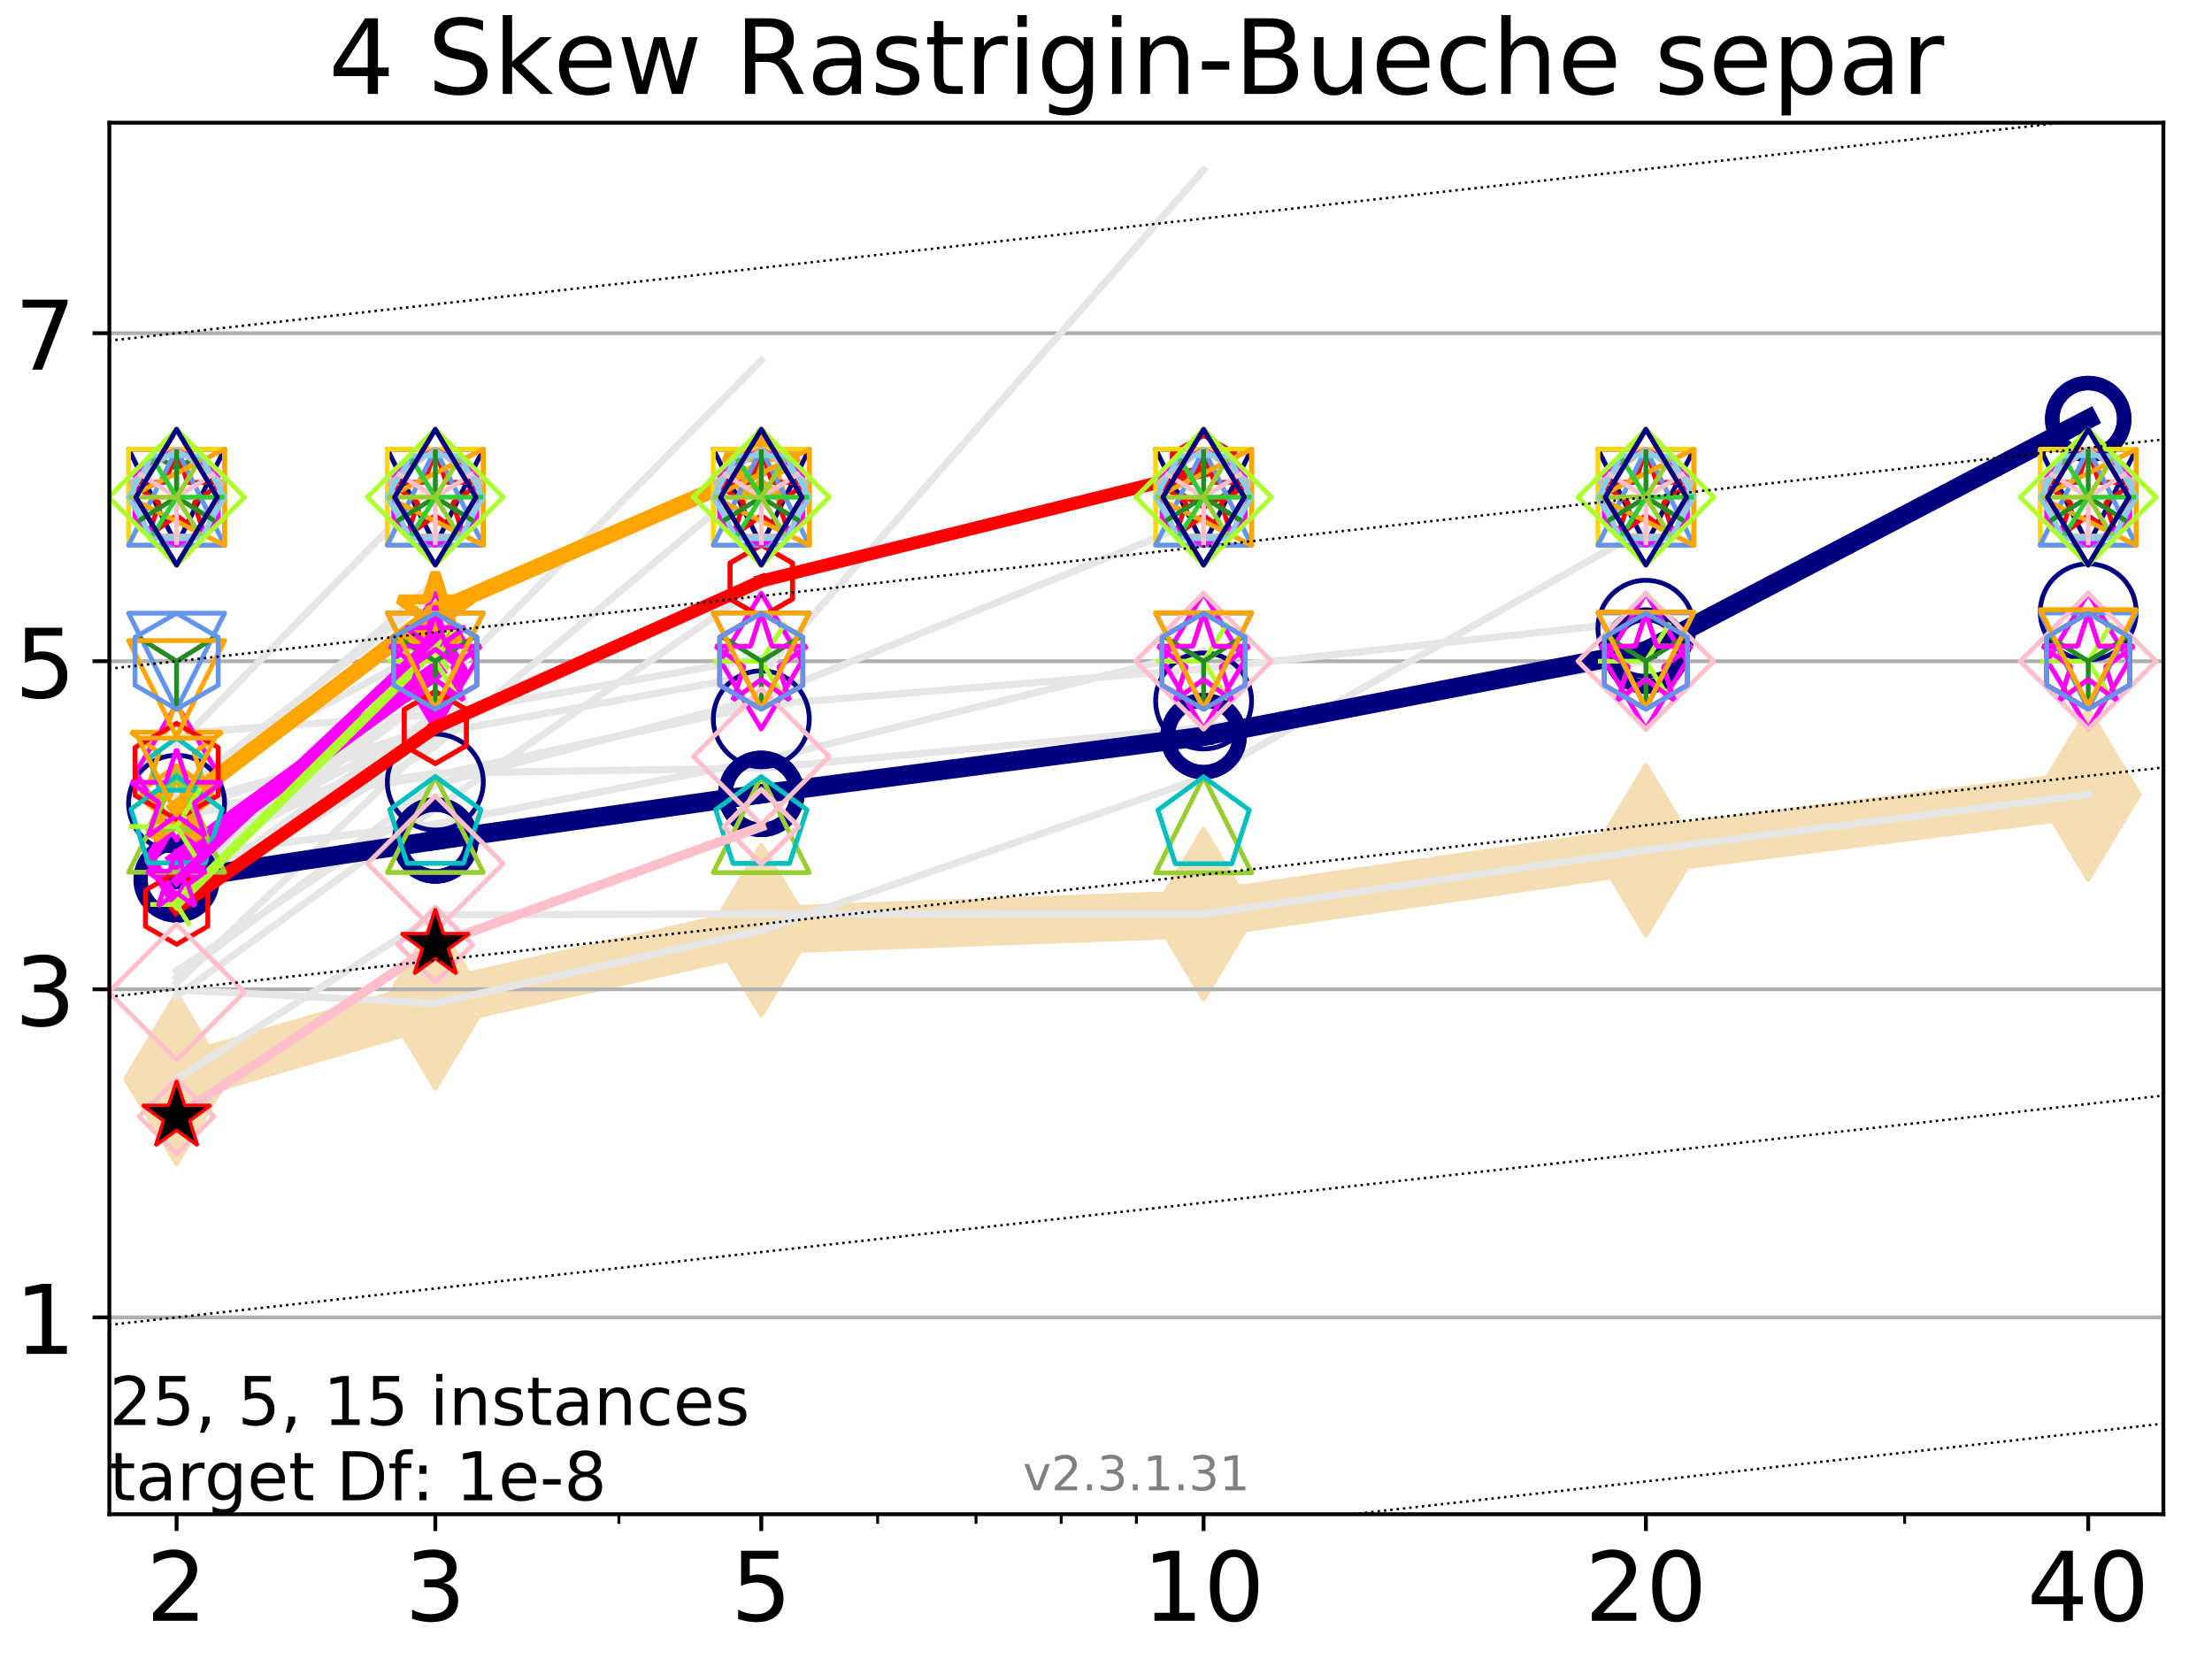 <?xml version="1.0" encoding="utf-8" standalone="no"?>
<!DOCTYPE svg PUBLIC "-//W3C//DTD SVG 1.1//EN"
  "http://www.w3.org/Graphics/SVG/1.1/DTD/svg11.dtd">
<!-- Created with matplotlib (https://matplotlib.org/) -->
<svg height="345.6pt" version="1.1" viewBox="0 0 460.8 345.6" width="460.8pt" xmlns="http://www.w3.org/2000/svg" xmlns:xlink="http://www.w3.org/1999/xlink">
 <defs>
  <style type="text/css">
*{stroke-linecap:butt;stroke-linejoin:round;}
  </style>
 </defs>
 <g id="figure_1">
  <g id="patch_1">
   <path d="M 0 345.6 
L 460.8 345.6 
L 460.8 0 
L 0 0 
z
" style="fill:#ffffff;"/>
  </g>
  <g id="axes_1">
   <g id="patch_2">
    <path d="M 22.78 315.44 
L 450.672 315.44 
L 450.672 25.56 
L 22.78 25.56 
z
" style="fill:#ffffff;"/>
   </g>
   <g id="line2d_1">
    <path clip-path="url(#p79488ce24c)" d="M 36.786 224.746 
L 90.685 209.012 
L 158.59 193.778 
L 250.732 190.408 
L 342.873 177.1 
L 435.015 165.516 
" style="fill:none;stroke:#f5deb3;stroke-linecap:square;stroke-width:10;"/>
    <defs>
     <path d="M 0 17.678 
L 10.607 0 
L 0 -17.678 
L -10.607 0 
z
" id="m3bad64ad6e" style="stroke:#f5deb3;stroke-linejoin:miter;"/>
    </defs>
    <g clip-path="url(#p79488ce24c)">
     <use style="fill:#f5deb3;stroke:#f5deb3;stroke-linejoin:miter;" x="36.786" xlink:href="#m3bad64ad6e" y="224.746"/>
     <use style="fill:#f5deb3;stroke:#f5deb3;stroke-linejoin:miter;" x="90.685" xlink:href="#m3bad64ad6e" y="209.012"/>
     <use style="fill:#f5deb3;stroke:#f5deb3;stroke-linejoin:miter;" x="158.59" xlink:href="#m3bad64ad6e" y="193.778"/>
     <use style="fill:#f5deb3;stroke:#f5deb3;stroke-linejoin:miter;" x="250.732" xlink:href="#m3bad64ad6e" y="190.408"/>
     <use style="fill:#f5deb3;stroke:#f5deb3;stroke-linejoin:miter;" x="342.873" xlink:href="#m3bad64ad6e" y="177.1"/>
     <use style="fill:#f5deb3;stroke:#f5deb3;stroke-linejoin:miter;" x="435.015" xlink:href="#m3bad64ad6e" y="165.516"/>
    </g>
   </g>
   <g id="matplotlib.axis_1">
    <g id="xtick_1">
     <g id="line2d_2">
      <defs>
       <path d="M 0 0 
L 0 3.5 
" id="mea423ac323" style="stroke:#000000;stroke-width:0.8;"/>
      </defs>
      <g>
       <use style="stroke:#000000;stroke-width:0.8;" x="36.786" xlink:href="#mea423ac323" y="315.44"/>
      </g>
     </g>
     <g id="text_1">
      <!-- 2 -->
      <defs>
       <path d="M 19.188 8.297 
L 53.609 8.297 
L 53.609 0 
L 7.328 0 
L 7.328 8.297 
Q 12.938 14.109 22.625 23.891 
Q 32.328 33.688 34.812 36.531 
Q 39.547 41.844 41.422 45.531 
Q 43.312 49.219 43.312 52.781 
Q 43.312 58.594 39.234 62.25 
Q 35.156 65.922 28.609 65.922 
Q 23.969 65.922 18.812 64.312 
Q 13.672 62.703 7.812 59.422 
L 7.812 69.391 
Q 13.766 71.781 18.938 73 
Q 24.125 74.219 28.422 74.219 
Q 39.75 74.219 46.484 68.547 
Q 53.219 62.891 53.219 53.422 
Q 53.219 48.922 51.531 44.891 
Q 49.859 40.875 45.406 35.406 
Q 44.188 33.984 37.641 27.219 
Q 31.109 20.453 19.188 8.297 
z
" id="DejaVuSans-50"/>
      </defs>
      <g transform="translate(30.423 337.637)scale(0.2 -0.2)">
       <use xlink:href="#DejaVuSans-50"/>
      </g>
     </g>
    </g>
    <g id="xtick_2">
     <g id="line2d_3">
      <g>
       <use style="stroke:#000000;stroke-width:0.8;" x="90.685" xlink:href="#mea423ac323" y="315.44"/>
      </g>
     </g>
     <g id="text_2">
      <!-- 3 -->
      <defs>
       <path d="M 40.578 39.312 
Q 47.656 37.797 51.625 33 
Q 55.609 28.219 55.609 21.188 
Q 55.609 10.406 48.188 4.484 
Q 40.766 -1.422 27.094 -1.422 
Q 22.516 -1.422 17.656 -0.516 
Q 12.797 0.391 7.625 2.203 
L 7.625 11.719 
Q 11.719 9.328 16.594 8.109 
Q 21.484 6.891 26.812 6.891 
Q 36.078 6.891 40.938 10.547 
Q 45.797 14.203 45.797 21.188 
Q 45.797 27.641 41.281 31.266 
Q 36.766 34.906 28.719 34.906 
L 20.219 34.906 
L 20.219 43.016 
L 29.109 43.016 
Q 36.375 43.016 40.234 45.922 
Q 44.094 48.828 44.094 54.297 
Q 44.094 59.906 40.109 62.906 
Q 36.141 65.922 28.719 65.922 
Q 24.656 65.922 20.016 65.031 
Q 15.375 64.156 9.812 62.312 
L 9.812 71.094 
Q 15.438 72.656 20.344 73.438 
Q 25.25 74.219 29.594 74.219 
Q 40.828 74.219 47.359 69.109 
Q 53.906 64.016 53.906 55.328 
Q 53.906 49.266 50.438 45.094 
Q 46.969 40.922 40.578 39.312 
z
" id="DejaVuSans-51"/>
      </defs>
      <g transform="translate(84.323 337.637)scale(0.2 -0.2)">
       <use xlink:href="#DejaVuSans-51"/>
      </g>
     </g>
    </g>
    <g id="xtick_3">
     <g id="line2d_4">
      <g>
       <use style="stroke:#000000;stroke-width:0.8;" x="158.59" xlink:href="#mea423ac323" y="315.44"/>
      </g>
     </g>
     <g id="text_3">
      <!-- 5 -->
      <defs>
       <path d="M 10.797 72.906 
L 49.516 72.906 
L 49.516 64.594 
L 19.828 64.594 
L 19.828 46.734 
Q 21.969 47.469 24.109 47.828 
Q 26.266 48.188 28.422 48.188 
Q 40.625 48.188 47.75 41.5 
Q 54.891 34.812 54.891 23.391 
Q 54.891 11.625 47.562 5.094 
Q 40.234 -1.422 26.906 -1.422 
Q 22.312 -1.422 17.547 -0.641 
Q 12.797 0.141 7.719 1.703 
L 7.719 11.625 
Q 12.109 9.234 16.797 8.062 
Q 21.484 6.891 26.703 6.891 
Q 35.156 6.891 40.078 11.328 
Q 45.016 15.766 45.016 23.391 
Q 45.016 31 40.078 35.438 
Q 35.156 39.891 26.703 39.891 
Q 22.75 39.891 18.812 39.016 
Q 14.891 38.141 10.797 36.281 
z
" id="DejaVuSans-53"/>
      </defs>
      <g transform="translate(152.228 337.637)scale(0.2 -0.2)">
       <use xlink:href="#DejaVuSans-53"/>
      </g>
     </g>
    </g>
    <g id="xtick_4">
     <g id="line2d_5">
      <g>
       <use style="stroke:#000000;stroke-width:0.8;" x="250.732" xlink:href="#mea423ac323" y="315.44"/>
      </g>
     </g>
     <g id="text_4">
      <!-- 10 -->
      <defs>
       <path d="M 12.406 8.297 
L 28.516 8.297 
L 28.516 63.922 
L 10.984 60.406 
L 10.984 69.391 
L 28.422 72.906 
L 38.281 72.906 
L 38.281 8.297 
L 54.391 8.297 
L 54.391 0 
L 12.406 0 
z
" id="DejaVuSans-49"/>
       <path d="M 31.781 66.406 
Q 24.172 66.406 20.328 58.906 
Q 16.5 51.422 16.5 36.375 
Q 16.5 21.391 20.328 13.891 
Q 24.172 6.391 31.781 6.391 
Q 39.453 6.391 43.281 13.891 
Q 47.125 21.391 47.125 36.375 
Q 47.125 51.422 43.281 58.906 
Q 39.453 66.406 31.781 66.406 
z
M 31.781 74.219 
Q 44.047 74.219 50.516 64.516 
Q 56.984 54.828 56.984 36.375 
Q 56.984 17.969 50.516 8.266 
Q 44.047 -1.422 31.781 -1.422 
Q 19.531 -1.422 13.062 8.266 
Q 6.594 17.969 6.594 36.375 
Q 6.594 54.828 13.062 64.516 
Q 19.531 74.219 31.781 74.219 
z
" id="DejaVuSans-48"/>
      </defs>
      <g transform="translate(238.007 337.637)scale(0.2 -0.2)">
       <use xlink:href="#DejaVuSans-49"/>
       <use x="63.623" xlink:href="#DejaVuSans-48"/>
      </g>
     </g>
    </g>
    <g id="xtick_5">
     <g id="line2d_6">
      <g>
       <use style="stroke:#000000;stroke-width:0.8;" x="342.873" xlink:href="#mea423ac323" y="315.44"/>
      </g>
     </g>
     <g id="text_5">
      <!-- 20 -->
      <g transform="translate(330.148 337.637)scale(0.2 -0.2)">
       <use xlink:href="#DejaVuSans-50"/>
       <use x="63.623" xlink:href="#DejaVuSans-48"/>
      </g>
     </g>
    </g>
    <g id="xtick_6">
     <g id="line2d_7">
      <g>
       <use style="stroke:#000000;stroke-width:0.8;" x="435.015" xlink:href="#mea423ac323" y="315.44"/>
      </g>
     </g>
     <g id="text_6">
      <!-- 40 -->
      <defs>
       <path d="M 37.797 64.312 
L 12.891 25.391 
L 37.797 25.391 
z
M 35.203 72.906 
L 47.609 72.906 
L 47.609 25.391 
L 58.016 25.391 
L 58.016 17.188 
L 47.609 17.188 
L 47.609 0 
L 37.797 0 
L 37.797 17.188 
L 4.891 17.188 
L 4.891 26.703 
z
" id="DejaVuSans-52"/>
      </defs>
      <g transform="translate(422.29 337.637)scale(0.2 -0.2)">
       <use xlink:href="#DejaVuSans-52"/>
       <use x="63.623" xlink:href="#DejaVuSans-48"/>
      </g>
     </g>
    </g>
    <g id="xtick_7">
     <g id="line2d_8">
      <defs>
       <path d="M 0 0 
L 0 2 
" id="m52c06e21c6" style="stroke:#000000;stroke-width:0.6;"/>
      </defs>
      <g>
       <use style="stroke:#000000;stroke-width:0.6;" x="36.786" xlink:href="#m52c06e21c6" y="315.44"/>
      </g>
     </g>
    </g>
    <g id="xtick_8">
     <g id="line2d_9">
      <g>
       <use style="stroke:#000000;stroke-width:0.6;" x="90.685" xlink:href="#m52c06e21c6" y="315.44"/>
      </g>
     </g>
    </g>
    <g id="xtick_9">
     <g id="line2d_10">
      <g>
       <use style="stroke:#000000;stroke-width:0.6;" x="128.927" xlink:href="#m52c06e21c6" y="315.44"/>
      </g>
     </g>
    </g>
    <g id="xtick_10">
     <g id="line2d_11">
      <g>
       <use style="stroke:#000000;stroke-width:0.6;" x="158.59" xlink:href="#m52c06e21c6" y="315.44"/>
      </g>
     </g>
    </g>
    <g id="xtick_11">
     <g id="line2d_12">
      <g>
       <use style="stroke:#000000;stroke-width:0.6;" x="182.827" xlink:href="#m52c06e21c6" y="315.44"/>
      </g>
     </g>
    </g>
    <g id="xtick_12">
     <g id="line2d_13">
      <g>
       <use style="stroke:#000000;stroke-width:0.6;" x="203.318" xlink:href="#m52c06e21c6" y="315.44"/>
      </g>
     </g>
    </g>
    <g id="xtick_13">
     <g id="line2d_14">
      <g>
       <use style="stroke:#000000;stroke-width:0.6;" x="221.069" xlink:href="#m52c06e21c6" y="315.44"/>
      </g>
     </g>
    </g>
    <g id="xtick_14">
     <g id="line2d_15">
      <g>
       <use style="stroke:#000000;stroke-width:0.6;" x="236.726" xlink:href="#m52c06e21c6" y="315.44"/>
      </g>
     </g>
    </g>
    <g id="xtick_15">
     <g id="line2d_16">
      <g>
       <use style="stroke:#000000;stroke-width:0.6;" x="342.873" xlink:href="#m52c06e21c6" y="315.44"/>
      </g>
     </g>
    </g>
    <g id="xtick_16">
     <g id="line2d_17">
      <g>
       <use style="stroke:#000000;stroke-width:0.6;" x="396.773" xlink:href="#m52c06e21c6" y="315.44"/>
      </g>
     </g>
    </g>
    <g id="xtick_17">
     <g id="line2d_18">
      <g>
       <use style="stroke:#000000;stroke-width:0.6;" x="435.015" xlink:href="#m52c06e21c6" y="315.44"/>
      </g>
     </g>
    </g>
   </g>
   <g id="matplotlib.axis_2">
    <g id="ytick_1">
     <g id="line2d_19">
      <path clip-path="url(#p79488ce24c)" d="M 22.78 274.434 
L 450.672 274.434 
" style="fill:none;stroke:#b0b0b0;stroke-linecap:square;stroke-width:0.8;"/>
     </g>
     <g id="line2d_20">
      <defs>
       <path d="M 0 0 
L -3.5 0 
" id="m4b2e4071ba" style="stroke:#000000;stroke-width:0.8;"/>
      </defs>
      <g>
       <use style="stroke:#000000;stroke-width:0.8;" x="22.78" xlink:href="#m4b2e4071ba" y="274.434"/>
      </g>
     </g>
     <g id="text_7">
      <!-- 1 -->
      <g transform="translate(3.055 282.032)scale(0.2 -0.2)">
       <use xlink:href="#DejaVuSans-49"/>
      </g>
     </g>
    </g>
    <g id="ytick_2">
     <g id="line2d_21">
      <path clip-path="url(#p79488ce24c)" d="M 22.78 206.091 
L 450.672 206.091 
" style="fill:none;stroke:#b0b0b0;stroke-linecap:square;stroke-width:0.8;"/>
     </g>
     <g id="line2d_22">
      <g>
       <use style="stroke:#000000;stroke-width:0.8;" x="22.78" xlink:href="#m4b2e4071ba" y="206.091"/>
      </g>
     </g>
     <g id="text_8">
      <!-- 3 -->
      <g transform="translate(3.055 213.689)scale(0.2 -0.2)">
       <use xlink:href="#DejaVuSans-51"/>
      </g>
     </g>
    </g>
    <g id="ytick_3">
     <g id="line2d_23">
      <path clip-path="url(#p79488ce24c)" d="M 22.78 137.747 
L 450.672 137.747 
" style="fill:none;stroke:#b0b0b0;stroke-linecap:square;stroke-width:0.8;"/>
     </g>
     <g id="line2d_24">
      <g>
       <use style="stroke:#000000;stroke-width:0.8;" x="22.78" xlink:href="#m4b2e4071ba" y="137.747"/>
      </g>
     </g>
     <g id="text_9">
      <!-- 5 -->
      <g transform="translate(3.055 145.346)scale(0.2 -0.2)">
       <use xlink:href="#DejaVuSans-53"/>
      </g>
     </g>
    </g>
    <g id="ytick_4">
     <g id="line2d_25">
      <path clip-path="url(#p79488ce24c)" d="M 22.78 69.404 
L 450.672 69.404 
" style="fill:none;stroke:#b0b0b0;stroke-linecap:square;stroke-width:0.8;"/>
     </g>
     <g id="line2d_26">
      <g>
       <use style="stroke:#000000;stroke-width:0.8;" x="22.78" xlink:href="#m4b2e4071ba" y="69.404"/>
      </g>
     </g>
     <g id="text_10">
      <!-- 7 -->
      <defs>
       <path d="M 8.203 72.906 
L 55.078 72.906 
L 55.078 68.703 
L 28.609 0 
L 18.312 0 
L 43.219 64.594 
L 8.203 64.594 
z
" id="DejaVuSans-55"/>
      </defs>
      <g transform="translate(3.055 77.003)scale(0.2 -0.2)">
       <use xlink:href="#DejaVuSans-55"/>
      </g>
     </g>
    </g>
   </g>
   <g id="line2d_27">
    <path clip-path="url(#p79488ce24c)" d="M 36.786 178.24 
L 90.685 171.685 
" style="fill:none;stroke:#e6e6e6;stroke-linecap:square;stroke-width:1.5;"/>
   </g>
   <g id="line2d_28">
    <path clip-path="url(#p79488ce24c)" d="M 90.685 171.685 
L 158.59 158.417 
" style="fill:none;stroke:#e6e6e6;stroke-linecap:square;stroke-width:1.5;"/>
   </g>
   <g id="line2d_29">
    <path clip-path="url(#p79488ce24c)" d="M 158.59 158.417 
L 250.732 135.627 
" style="fill:none;stroke:#e6e6e6;stroke-linecap:square;stroke-width:1.5;"/>
   </g>
   <g id="line2d_30">
    <path clip-path="url(#p79488ce24c)" d="M 250.732 135.627 
" style="fill:none;stroke:#e6e6e6;stroke-linecap:square;stroke-width:1.5;"/>
   </g>
   <g id="line2d_31"/>
   <g id="line2d_32"/>
   <g id="line2d_33">
    <path clip-path="url(#p79488ce24c)" d="M 36.786 168.089 
L 90.685 121.152 
" style="fill:none;stroke:#e6e6e6;stroke-linecap:square;stroke-width:1.5;"/>
   </g>
   <g id="line2d_34">
    <path clip-path="url(#p79488ce24c)" d="M 90.685 121.152 
" style="fill:none;stroke:#e6e6e6;stroke-linecap:square;stroke-width:1.5;"/>
   </g>
   <g id="line2d_35"/>
   <g id="line2d_36"/>
   <g id="line2d_37"/>
   <g id="line2d_38"/>
   <g id="line2d_39">
    <path clip-path="url(#p79488ce24c)" d="M 36.786 188.481 
" style="fill:none;stroke:#e6e6e6;stroke-linecap:square;stroke-width:1.5;"/>
   </g>
   <g id="line2d_40"/>
   <g id="line2d_41"/>
   <g id="line2d_42">
    <path clip-path="url(#p79488ce24c)" d="M 36.786 155.297 
L 90.685 100.337 
" style="fill:none;stroke:#e6e6e6;stroke-linecap:square;stroke-width:1.5;"/>
   </g>
   <g id="line2d_43">
    <path clip-path="url(#p79488ce24c)" d="M 90.685 100.337 
" style="fill:none;stroke:#e6e6e6;stroke-linecap:square;stroke-width:1.5;"/>
   </g>
   <g id="line2d_44"/>
   <g id="line2d_45"/>
   <g id="line2d_46">
    <path clip-path="url(#p79488ce24c)" d="M 36.786 179 
L 90.685 150.08 
" style="fill:none;stroke:#e6e6e6;stroke-linecap:square;stroke-width:1.5;"/>
   </g>
   <g id="line2d_47">
    <path clip-path="url(#p79488ce24c)" d="M 90.685 150.08 
" style="fill:none;stroke:#e6e6e6;stroke-linecap:square;stroke-width:1.5;"/>
   </g>
   <g id="line2d_48"/>
   <g id="line2d_49"/>
   <g id="line2d_50">
    <path clip-path="url(#p79488ce24c)" d="M 36.786 134.712 
" style="fill:none;stroke:#e6e6e6;stroke-linecap:square;stroke-width:1.5;"/>
   </g>
   <g id="line2d_51"/>
   <g id="line2d_52"/>
   <g id="line2d_53">
    <path clip-path="url(#p79488ce24c)" d="M 36.786 206.204 
L 90.685 209.009 
" style="fill:none;stroke:#e6e6e6;stroke-linecap:square;stroke-width:1.5;"/>
   </g>
   <g id="line2d_54">
    <path clip-path="url(#p79488ce24c)" d="M 90.685 209.009 
L 158.59 193.778 
" style="fill:none;stroke:#e6e6e6;stroke-linecap:square;stroke-width:1.5;"/>
   </g>
   <g id="line2d_55">
    <path clip-path="url(#p79488ce24c)" d="M 158.59 193.778 
L 250.732 161.972 
" style="fill:none;stroke:#e6e6e6;stroke-linecap:square;stroke-width:1.5;"/>
   </g>
   <g id="line2d_56">
    <path clip-path="url(#p79488ce24c)" d="M 250.732 161.972 
L 342.873 110.129 
" style="fill:none;stroke:#e6e6e6;stroke-linecap:square;stroke-width:1.5;"/>
   </g>
   <g id="line2d_57">
    <path clip-path="url(#p79488ce24c)" d="M 342.873 110.129 
" style="fill:none;stroke:#e6e6e6;stroke-linecap:square;stroke-width:1.5;"/>
   </g>
   <g id="line2d_58"/>
   <g id="line2d_59"/>
   <g id="line2d_60">
    <path clip-path="url(#p79488ce24c)" d="M 90.685 165.815 
" style="fill:none;stroke:#e6e6e6;stroke-linecap:square;stroke-width:1.5;"/>
   </g>
   <g id="line2d_61"/>
   <g id="line2d_62"/>
   <g id="line2d_63">
    <path clip-path="url(#p79488ce24c)" d="M 36.786 183.695 
L 90.685 144.372 
" style="fill:none;stroke:#e6e6e6;stroke-linecap:square;stroke-width:1.5;"/>
   </g>
   <g id="line2d_64">
    <path clip-path="url(#p79488ce24c)" d="M 90.685 144.372 
" style="fill:none;stroke:#e6e6e6;stroke-linecap:square;stroke-width:1.5;"/>
   </g>
   <g id="line2d_65"/>
   <g id="line2d_66"/>
   <g id="line2d_67">
    <path clip-path="url(#p79488ce24c)" d="M 36.786 179.846 
L 90.685 153.268 
" style="fill:none;stroke:#e6e6e6;stroke-linecap:square;stroke-width:1.5;"/>
   </g>
   <g id="line2d_68">
    <path clip-path="url(#p79488ce24c)" d="M 90.685 153.268 
" style="fill:none;stroke:#e6e6e6;stroke-linecap:square;stroke-width:1.5;"/>
   </g>
   <g id="line2d_69"/>
   <g id="line2d_70"/>
   <g id="line2d_71">
    <path clip-path="url(#p79488ce24c)" d="M 36.786 187.52 
L 90.685 148.712 
" style="fill:none;stroke:#e6e6e6;stroke-linecap:square;stroke-width:1.5;"/>
   </g>
   <g id="line2d_72">
    <path clip-path="url(#p79488ce24c)" d="M 90.685 148.712 
" style="fill:none;stroke:#e6e6e6;stroke-linecap:square;stroke-width:1.5;"/>
   </g>
   <g id="line2d_73"/>
   <g id="line2d_74"/>
   <g id="line2d_75">
    <path clip-path="url(#p79488ce24c)" d="M 36.786 163.535 
L 90.685 134.515 
" style="fill:none;stroke:#e6e6e6;stroke-linecap:square;stroke-width:1.5;"/>
   </g>
   <g id="line2d_76">
    <path clip-path="url(#p79488ce24c)" d="M 90.685 134.515 
" style="fill:none;stroke:#e6e6e6;stroke-linecap:square;stroke-width:1.5;"/>
   </g>
   <g id="line2d_77"/>
   <g id="line2d_78"/>
   <g id="line2d_79">
    <path clip-path="url(#p79488ce24c)" d="M 36.786 152.799 
L 90.685 148.857 
" style="fill:none;stroke:#e6e6e6;stroke-linecap:square;stroke-width:1.5;"/>
   </g>
   <g id="line2d_80">
    <path clip-path="url(#p79488ce24c)" d="M 90.685 148.857 
L 158.59 137.058 
" style="fill:none;stroke:#e6e6e6;stroke-linecap:square;stroke-width:1.5;"/>
   </g>
   <g id="line2d_81">
    <path clip-path="url(#p79488ce24c)" d="M 158.59 137.058 
" style="fill:none;stroke:#e6e6e6;stroke-linecap:square;stroke-width:1.5;"/>
   </g>
   <g id="line2d_82"/>
   <g id="line2d_83"/>
   <g id="line2d_84">
    <path clip-path="url(#p79488ce24c)" d="M 36.786 202.256 
L 90.685 166.269 
" style="fill:none;stroke:#e6e6e6;stroke-linecap:square;stroke-width:1.5;"/>
   </g>
   <g id="line2d_85">
    <path clip-path="url(#p79488ce24c)" d="M 90.685 166.269 
" style="fill:none;stroke:#e6e6e6;stroke-linecap:square;stroke-width:1.5;"/>
   </g>
   <g id="line2d_86"/>
   <g id="line2d_87"/>
   <g id="line2d_88">
    <path clip-path="url(#p79488ce24c)" d="M 36.786 142.947 
" style="fill:none;stroke:#e6e6e6;stroke-linecap:square;stroke-width:1.5;"/>
   </g>
   <g id="line2d_89"/>
   <g id="line2d_90"/>
   <g id="line2d_91"/>
   <g id="line2d_92"/>
   <g id="line2d_93">
    <path clip-path="url(#p79488ce24c)" d="M 36.786 224.753 
L 90.685 190.575 
" style="fill:none;stroke:#e6e6e6;stroke-linecap:square;stroke-width:1.5;"/>
   </g>
   <g id="line2d_94">
    <path clip-path="url(#p79488ce24c)" d="M 90.685 190.575 
L 158.59 190.384 
" style="fill:none;stroke:#e6e6e6;stroke-linecap:square;stroke-width:1.5;"/>
   </g>
   <g id="line2d_95">
    <path clip-path="url(#p79488ce24c)" d="M 158.59 190.384 
L 250.732 190.408 
" style="fill:none;stroke:#e6e6e6;stroke-linecap:square;stroke-width:1.5;"/>
   </g>
   <g id="line2d_96">
    <path clip-path="url(#p79488ce24c)" d="M 250.732 190.408 
L 342.873 177.1 
" style="fill:none;stroke:#e6e6e6;stroke-linecap:square;stroke-width:1.5;"/>
   </g>
   <g id="line2d_97">
    <path clip-path="url(#p79488ce24c)" d="M 342.873 177.1 
L 435.015 165.516 
" style="fill:none;stroke:#e6e6e6;stroke-linecap:square;stroke-width:1.5;"/>
   </g>
   <g id="line2d_98">
    <path clip-path="url(#p79488ce24c)" d="M 435.015 165.516 
" style="fill:none;stroke:#e6e6e6;stroke-linecap:square;stroke-width:1.5;"/>
   </g>
   <g id="line2d_99"/>
   <g id="line2d_100"/>
   <g id="line2d_101">
    <path clip-path="url(#p79488ce24c)" d="M 36.786 203.645 
L 90.685 163.429 
" style="fill:none;stroke:#e6e6e6;stroke-linecap:square;stroke-width:1.5;"/>
   </g>
   <g id="line2d_102">
    <path clip-path="url(#p79488ce24c)" d="M 90.685 163.429 
L 158.59 145.421 
" style="fill:none;stroke:#e6e6e6;stroke-linecap:square;stroke-width:1.5;"/>
   </g>
   <g id="line2d_103">
    <path clip-path="url(#p79488ce24c)" d="M 158.59 145.421 
L 250.732 108.03 
" style="fill:none;stroke:#e6e6e6;stroke-linecap:square;stroke-width:1.5;"/>
   </g>
   <g id="line2d_104">
    <path clip-path="url(#p79488ce24c)" d="M 250.732 108.03 
" style="fill:none;stroke:#e6e6e6;stroke-linecap:square;stroke-width:1.5;"/>
   </g>
   <g id="line2d_105"/>
   <g id="line2d_106"/>
   <g id="line2d_107">
    <path clip-path="url(#p79488ce24c)" d="M 36.786 204.824 
L 90.685 153.39 
" style="fill:none;stroke:#e6e6e6;stroke-linecap:square;stroke-width:1.5;"/>
   </g>
   <g id="line2d_108">
    <path clip-path="url(#p79488ce24c)" d="M 90.685 153.39 
" style="fill:none;stroke:#e6e6e6;stroke-linecap:square;stroke-width:1.5;"/>
   </g>
   <g id="line2d_109"/>
   <g id="line2d_110"/>
   <g id="line2d_111">
    <path clip-path="url(#p79488ce24c)" d="M 36.786 207.561 
L 90.685 168.415 
" style="fill:none;stroke:#e6e6e6;stroke-linecap:square;stroke-width:1.5;"/>
   </g>
   <g id="line2d_112">
    <path clip-path="url(#p79488ce24c)" d="M 90.685 168.415 
L 158.59 121.759 
" style="fill:none;stroke:#e6e6e6;stroke-linecap:square;stroke-width:1.5;"/>
   </g>
   <g id="line2d_113">
    <path clip-path="url(#p79488ce24c)" d="M 158.59 121.759 
" style="fill:none;stroke:#e6e6e6;stroke-linecap:square;stroke-width:1.5;"/>
   </g>
   <g id="line2d_114"/>
   <g id="line2d_115"/>
   <g id="line2d_116">
    <path clip-path="url(#p79488ce24c)" d="M 36.786 178.831 
L 90.685 138.845 
" style="fill:none;stroke:#e6e6e6;stroke-linecap:square;stroke-width:1.5;"/>
   </g>
   <g id="line2d_117">
    <path clip-path="url(#p79488ce24c)" d="M 90.685 138.845 
" style="fill:none;stroke:#e6e6e6;stroke-linecap:square;stroke-width:1.5;"/>
   </g>
   <g id="line2d_118"/>
   <g id="line2d_119"/>
   <g id="line2d_120">
    <path clip-path="url(#p79488ce24c)" d="M 36.786 185.232 
L 90.685 139.756 
" style="fill:none;stroke:#e6e6e6;stroke-linecap:square;stroke-width:1.5;"/>
   </g>
   <g id="line2d_121">
    <path clip-path="url(#p79488ce24c)" d="M 90.685 139.756 
" style="fill:none;stroke:#e6e6e6;stroke-linecap:square;stroke-width:1.5;"/>
   </g>
   <g id="line2d_122"/>
   <g id="line2d_123"/>
   <g id="line2d_124">
    <path clip-path="url(#p79488ce24c)" d="M 36.786 181.106 
L 90.685 143.942 
" style="fill:none;stroke:#e6e6e6;stroke-linecap:square;stroke-width:1.5;"/>
   </g>
   <g id="line2d_125">
    <path clip-path="url(#p79488ce24c)" d="M 90.685 143.942 
L 158.59 75.072 
" style="fill:none;stroke:#e6e6e6;stroke-linecap:square;stroke-width:1.5;"/>
   </g>
   <g id="line2d_126">
    <path clip-path="url(#p79488ce24c)" d="M 158.59 75.072 
" style="fill:none;stroke:#e6e6e6;stroke-linecap:square;stroke-width:1.5;"/>
   </g>
   <g id="line2d_127"/>
   <g id="line2d_128"/>
   <g id="line2d_129">
    <path clip-path="url(#p79488ce24c)" d="M 36.786 169.06 
L 90.685 161.052 
" style="fill:none;stroke:#e6e6e6;stroke-linecap:square;stroke-width:1.5;"/>
   </g>
   <g id="line2d_130">
    <path clip-path="url(#p79488ce24c)" d="M 90.685 161.052 
L 158.59 160.019 
" style="fill:none;stroke:#e6e6e6;stroke-linecap:square;stroke-width:1.5;"/>
   </g>
   <g id="line2d_131">
    <path clip-path="url(#p79488ce24c)" d="M 158.59 160.019 
L 250.732 151.577 
" style="fill:none;stroke:#e6e6e6;stroke-linecap:square;stroke-width:1.5;"/>
   </g>
   <g id="line2d_132">
    <path clip-path="url(#p79488ce24c)" d="M 250.732 151.577 
L 342.873 137.728 
" style="fill:none;stroke:#e6e6e6;stroke-linecap:square;stroke-width:1.5;"/>
   </g>
   <g id="line2d_133">
    <path clip-path="url(#p79488ce24c)" d="M 342.873 137.728 
" style="fill:none;stroke:#e6e6e6;stroke-linecap:square;stroke-width:1.5;"/>
   </g>
   <g id="line2d_134"/>
   <g id="line2d_135"/>
   <g id="line2d_136">
    <path clip-path="url(#p79488ce24c)" d="M 36.786 169.923 
L 90.685 161.574 
" style="fill:none;stroke:#e6e6e6;stroke-linecap:square;stroke-width:1.5;"/>
   </g>
   <g id="line2d_137">
    <path clip-path="url(#p79488ce24c)" d="M 90.685 161.574 
L 158.59 146.877 
" style="fill:none;stroke:#e6e6e6;stroke-linecap:square;stroke-width:1.5;"/>
   </g>
   <g id="line2d_138">
    <path clip-path="url(#p79488ce24c)" d="M 158.59 146.877 
L 250.732 139.315 
" style="fill:none;stroke:#e6e6e6;stroke-linecap:square;stroke-width:1.5;"/>
   </g>
   <g id="line2d_139">
    <path clip-path="url(#p79488ce24c)" d="M 250.732 139.315 
L 342.873 129.341 
" style="fill:none;stroke:#e6e6e6;stroke-linecap:square;stroke-width:1.5;"/>
   </g>
   <g id="line2d_140">
    <path clip-path="url(#p79488ce24c)" d="M 342.873 129.341 
" style="fill:none;stroke:#e6e6e6;stroke-linecap:square;stroke-width:1.5;"/>
   </g>
   <g id="line2d_141"/>
   <g id="line2d_142"/>
   <g id="line2d_143">
    <path clip-path="url(#p79488ce24c)" d="M 36.786 187.904 
L 90.685 155.431 
" style="fill:none;stroke:#e6e6e6;stroke-linecap:square;stroke-width:1.5;"/>
   </g>
   <g id="line2d_144">
    <path clip-path="url(#p79488ce24c)" d="M 90.685 155.431 
L 158.59 98.543 
" style="fill:none;stroke:#e6e6e6;stroke-linecap:square;stroke-width:1.5;"/>
   </g>
   <g id="line2d_145">
    <path clip-path="url(#p79488ce24c)" d="M 158.59 98.543 
" style="fill:none;stroke:#e6e6e6;stroke-linecap:square;stroke-width:1.5;"/>
   </g>
   <g id="line2d_146"/>
   <g id="line2d_147"/>
   <g id="line2d_148"/>
   <g id="line2d_149"/>
   <g id="line2d_150">
    <path clip-path="url(#p79488ce24c)" d="M 36.786 169.225 
L 90.685 151.308 
" style="fill:none;stroke:#e6e6e6;stroke-linecap:square;stroke-width:1.5;"/>
   </g>
   <g id="line2d_151">
    <path clip-path="url(#p79488ce24c)" d="M 90.685 151.308 
" style="fill:none;stroke:#e6e6e6;stroke-linecap:square;stroke-width:1.5;"/>
   </g>
   <g id="line2d_152"/>
   <g id="line2d_153"/>
   <g id="line2d_154">
    <path clip-path="url(#p79488ce24c)" d="M 36.786 167.896 
L 90.685 152.802 
" style="fill:none;stroke:#e6e6e6;stroke-linecap:square;stroke-width:1.5;"/>
   </g>
   <g id="line2d_155">
    <path clip-path="url(#p79488ce24c)" d="M 90.685 152.802 
L 158.59 140.457 
" style="fill:none;stroke:#e6e6e6;stroke-linecap:square;stroke-width:1.5;"/>
   </g>
   <g id="line2d_156">
    <path clip-path="url(#p79488ce24c)" d="M 158.59 140.457 
L 250.732 35.418 
" style="fill:none;stroke:#e6e6e6;stroke-linecap:square;stroke-width:1.5;"/>
   </g>
   <g id="line2d_157">
    <path clip-path="url(#p79488ce24c)" d="M 250.732 35.418 
" style="fill:none;stroke:#e6e6e6;stroke-linecap:square;stroke-width:1.5;"/>
   </g>
   <g id="line2d_158"/>
   <g id="line2d_159"/>
   <g id="line2d_160">
    <path clip-path="url(#p79488ce24c)" d="M 36.786 165.613 
L 90.685 123.545 
" style="fill:none;stroke:#e6e6e6;stroke-linecap:square;stroke-width:1.5;"/>
   </g>
   <g id="line2d_161">
    <path clip-path="url(#p79488ce24c)" d="M 90.685 123.545 
" style="fill:none;stroke:#e6e6e6;stroke-linecap:square;stroke-width:1.5;"/>
   </g>
   <g id="line2d_162"/>
   <g id="line2d_163"/>
   <g id="line2d_164">
    <path clip-path="url(#p79488ce24c)" d="M 36.786 183.223 
L 90.685 175.092 
" style="fill:none;stroke:#000080;stroke-linecap:square;stroke-width:4;"/>
    <defs>
     <path d="M 0 7.5 
C 1.989 7.5 3.897 6.71 5.303 5.303 
C 6.71 3.897 7.5 1.989 7.5 0 
C 7.5 -1.989 6.71 -3.897 5.303 -5.303 
C 3.897 -6.71 1.989 -7.5 0 -7.5 
C -1.989 -7.5 -3.897 -6.71 -5.303 -5.303 
C -6.71 -3.897 -7.5 -1.989 -7.5 0 
C -7.5 1.989 -6.71 3.897 -5.303 5.303 
C -3.897 6.71 -1.989 7.5 0 7.5 
z
" id="m040dd8743f" style="stroke:#000080;stroke-width:3;"/>
    </defs>
    <g clip-path="url(#p79488ce24c)">
     <use style="fill-opacity:0;stroke:#000080;stroke-width:3;" x="36.786" xlink:href="#m040dd8743f" y="183.223"/>
     <use style="fill-opacity:0;stroke:#000080;stroke-width:3;" x="90.685" xlink:href="#m040dd8743f" y="175.092"/>
    </g>
   </g>
   <g id="line2d_165">
    <path clip-path="url(#p79488ce24c)" d="M 90.685 175.092 
L 158.59 165.378 
" style="fill:none;stroke:#000080;stroke-linecap:square;stroke-width:4;"/>
    <g clip-path="url(#p79488ce24c)">
     <use style="fill-opacity:0;stroke:#000080;stroke-width:3;" x="90.685" xlink:href="#m040dd8743f" y="175.092"/>
     <use style="fill-opacity:0;stroke:#000080;stroke-width:3;" x="158.59" xlink:href="#m040dd8743f" y="165.378"/>
    </g>
   </g>
   <g id="line2d_166">
    <path clip-path="url(#p79488ce24c)" d="M 158.59 165.378 
L 250.732 153.366 
" style="fill:none;stroke:#000080;stroke-linecap:square;stroke-width:4;"/>
    <g clip-path="url(#p79488ce24c)">
     <use style="fill-opacity:0;stroke:#000080;stroke-width:3;" x="158.59" xlink:href="#m040dd8743f" y="165.378"/>
     <use style="fill-opacity:0;stroke:#000080;stroke-width:3;" x="250.732" xlink:href="#m040dd8743f" y="153.366"/>
    </g>
   </g>
   <g id="line2d_167">
    <path clip-path="url(#p79488ce24c)" d="M 250.732 153.366 
L 342.873 135.558 
" style="fill:none;stroke:#000080;stroke-linecap:square;stroke-width:4;"/>
    <g clip-path="url(#p79488ce24c)">
     <use style="fill-opacity:0;stroke:#000080;stroke-width:3;" x="250.732" xlink:href="#m040dd8743f" y="153.366"/>
     <use style="fill-opacity:0;stroke:#000080;stroke-width:3;" x="342.873" xlink:href="#m040dd8743f" y="135.558"/>
    </g>
   </g>
   <g id="line2d_168">
    <path clip-path="url(#p79488ce24c)" d="M 342.873 135.558 
L 435.015 87.295 
" style="fill:none;stroke:#000080;stroke-linecap:square;stroke-width:4;"/>
    <g clip-path="url(#p79488ce24c)">
     <use style="fill-opacity:0;stroke:#000080;stroke-width:3;" x="342.873" xlink:href="#m040dd8743f" y="135.558"/>
     <use style="fill-opacity:0;stroke:#000080;stroke-width:3;" x="435.015" xlink:href="#m040dd8743f" y="87.295"/>
    </g>
   </g>
   <g id="line2d_169">
    <path clip-path="url(#p79488ce24c)" d="M 435.015 87.295 
" style="fill:none;stroke:#000080;stroke-linecap:square;stroke-width:4;"/>
    <g clip-path="url(#p79488ce24c)">
     <use style="fill-opacity:0;stroke:#000080;stroke-width:3;" x="435.015" xlink:href="#m040dd8743f" y="87.295"/>
    </g>
   </g>
   <g id="line2d_170"/>
   <g id="line2d_171">
    <defs>
     <path d="M 0 10 
C 2.652 10 5.196 8.946 7.071 7.071 
C 8.946 5.196 10 2.652 10 0 
C 10 -2.652 8.946 -5.196 7.071 -7.071 
C 5.196 -8.946 2.652 -10 0 -10 
C -2.652 -10 -5.196 -8.946 -7.071 -7.071 
C -8.946 -5.196 -10 -2.652 -10 0 
C -10 2.652 -8.946 5.196 -7.071 7.071 
C -5.196 8.946 -2.652 10 0 10 
z
" id="ma777aa1291" style="stroke:#000080;"/>
    </defs>
    <g clip-path="url(#p79488ce24c)">
     <use style="fill-opacity:0;stroke:#000080;" x="36.786" xlink:href="#ma777aa1291" y="167.335"/>
     <use style="fill-opacity:0;stroke:#000080;" x="90.685" xlink:href="#ma777aa1291" y="162.909"/>
     <use style="fill-opacity:0;stroke:#000080;" x="158.59" xlink:href="#ma777aa1291" y="149.746"/>
     <use style="fill-opacity:0;stroke:#000080;" x="250.732" xlink:href="#ma777aa1291" y="146.024"/>
     <use style="fill-opacity:0;stroke:#000080;" x="342.873" xlink:href="#ma777aa1291" y="130.882"/>
     <use style="fill-opacity:0;stroke:#000080;" x="435.015" xlink:href="#ma777aa1291" y="127.456"/>
    </g>
   </g>
   <g id="line2d_172">
    <path clip-path="url(#p79488ce24c)" d="M 36.786 179.092 
L 90.685 139.747 
" style="fill:none;stroke:#ff00ff;stroke-linecap:square;stroke-width:3.667;"/>
    <defs>
     <path d="M 0 9.192 
L 5.515 0 
L 0 -9.192 
L -5.515 0 
z
" id="m7986a76ce5" style="stroke:#ff00ff;stroke-linejoin:miter;stroke-width:2.5;"/>
    </defs>
    <g clip-path="url(#p79488ce24c)">
     <use style="fill-opacity:0;stroke:#ff00ff;stroke-linejoin:miter;stroke-width:2.5;" x="36.786" xlink:href="#m7986a76ce5" y="179.092"/>
     <use style="fill-opacity:0;stroke:#ff00ff;stroke-linejoin:miter;stroke-width:2.5;" x="90.685" xlink:href="#m7986a76ce5" y="139.747"/>
    </g>
   </g>
   <g id="line2d_173">
    <path clip-path="url(#p79488ce24c)" d="M 90.685 139.747 
" style="fill:none;stroke:#ff00ff;stroke-linecap:square;stroke-width:3.667;"/>
    <g clip-path="url(#p79488ce24c)">
     <use style="fill-opacity:0;stroke:#ff00ff;stroke-linejoin:miter;stroke-width:2.5;" x="90.685" xlink:href="#m7986a76ce5" y="139.747"/>
    </g>
   </g>
   <g id="line2d_174"/>
   <g id="line2d_175">
    <defs>
     <path d="M 0 14.142 
L 8.485 0 
L 0 -14.142 
L -8.485 0 
z
" id="m45d56dd2a5" style="stroke:#ff00ff;stroke-linejoin:miter;"/>
    </defs>
    <g clip-path="url(#p79488ce24c)">
     <use style="fill-opacity:0;stroke:#ff00ff;stroke-linejoin:miter;" x="36.786" xlink:href="#m45d56dd2a5" y="160.88"/>
     <use style="fill-opacity:0;stroke:#ff00ff;stroke-linejoin:miter;" x="90.685" xlink:href="#m45d56dd2a5" y="137.729"/>
     <use style="fill-opacity:0;stroke:#ff00ff;stroke-linejoin:miter;" x="158.59" xlink:href="#m45d56dd2a5" y="137.728"/>
     <use style="fill-opacity:0;stroke:#ff00ff;stroke-linejoin:miter;" x="250.732" xlink:href="#m45d56dd2a5" y="137.728"/>
     <use style="fill-opacity:0;stroke:#ff00ff;stroke-linejoin:miter;" x="342.873" xlink:href="#m45d56dd2a5" y="137.728"/>
     <use style="fill-opacity:0;stroke:#ff00ff;stroke-linejoin:miter;" x="435.015" xlink:href="#m45d56dd2a5" y="137.715"/>
    </g>
   </g>
   <g id="line2d_176">
    <path clip-path="url(#p79488ce24c)" d="M 36.786 168.231 
L 90.685 127.309 
" style="fill:none;stroke:#ffa500;stroke-linecap:square;stroke-width:3.333;"/>
    <defs>
     <path d="M 0 -8 
L -1.796 -2.472 
L -7.608 -2.472 
L -2.906 0.944 
L -4.702 6.472 
L -0 3.056 
L 4.702 6.472 
L 2.906 0.944 
L 7.608 -2.472 
L 1.796 -2.472 
z
" id="mbcdde9e49b" style="stroke:#ffa500;stroke-linejoin:bevel;stroke-width:2;"/>
    </defs>
    <g clip-path="url(#p79488ce24c)">
     <use style="fill-opacity:0;stroke:#ffa500;stroke-linejoin:bevel;stroke-width:2;" x="36.786" xlink:href="#mbcdde9e49b" y="168.231"/>
     <use style="fill-opacity:0;stroke:#ffa500;stroke-linejoin:bevel;stroke-width:2;" x="90.685" xlink:href="#mbcdde9e49b" y="127.309"/>
    </g>
   </g>
   <g id="line2d_177">
    <path clip-path="url(#p79488ce24c)" d="M 90.685 127.309 
L 158.59 97.718 
" style="fill:none;stroke:#ffa500;stroke-linecap:square;stroke-width:3.333;"/>
    <g clip-path="url(#p79488ce24c)">
     <use style="fill-opacity:0;stroke:#ffa500;stroke-linejoin:bevel;stroke-width:2;" x="90.685" xlink:href="#mbcdde9e49b" y="127.309"/>
     <use style="fill-opacity:0;stroke:#ffa500;stroke-linejoin:bevel;stroke-width:2;" x="158.59" xlink:href="#mbcdde9e49b" y="97.718"/>
    </g>
   </g>
   <g id="line2d_178">
    <path clip-path="url(#p79488ce24c)" d="M 158.59 97.718 
" style="fill:none;stroke:#ffa500;stroke-linecap:square;stroke-width:3.333;"/>
    <g clip-path="url(#p79488ce24c)">
     <use style="fill-opacity:0;stroke:#ffa500;stroke-linejoin:bevel;stroke-width:2;" x="158.59" xlink:href="#mbcdde9e49b" y="97.718"/>
    </g>
   </g>
   <g id="line2d_179"/>
   <g id="line2d_180">
    <defs>
     <path d="M 0 -10 
L -2.245 -3.09 
L -9.511 -3.09 
L -3.633 1.18 
L -5.878 8.09 
L -0 3.82 
L 5.878 8.09 
L 3.633 1.18 
L 9.511 -3.09 
L 2.245 -3.09 
z
" id="mb1ad929c46" style="stroke:#ffa500;stroke-linejoin:bevel;"/>
    </defs>
    <g clip-path="url(#p79488ce24c)">
     <use style="fill-opacity:0;stroke:#ffa500;stroke-linejoin:bevel;" x="36.786" xlink:href="#mb1ad929c46" y="155.62"/>
     <use style="fill-opacity:0;stroke:#ffa500;stroke-linejoin:bevel;" x="90.685" xlink:href="#mb1ad929c46" y="137.695"/>
     <use style="fill-opacity:0;stroke:#ffa500;stroke-linejoin:bevel;" x="158.59" xlink:href="#mb1ad929c46" y="137.706"/>
     <use style="fill-opacity:0;stroke:#ffa500;stroke-linejoin:bevel;" x="250.732" xlink:href="#mb1ad929c46" y="137.691"/>
     <use style="fill-opacity:0;stroke:#ffa500;stroke-linejoin:bevel;" x="342.873" xlink:href="#mb1ad929c46" y="137.681"/>
     <use style="fill-opacity:0;stroke:#ffa500;stroke-linejoin:bevel;" x="435.015" xlink:href="#mb1ad929c46" y="137.63"/>
    </g>
   </g>
   <g id="line2d_181"/>
   <g id="line2d_182">
    <defs>
     <path d="M -0 10 
L 10 -10 
L -10 -10 
z
" id="mdc90bb6bc5" style="stroke:#6495ed;stroke-linejoin:miter;"/>
    </defs>
    <g clip-path="url(#p79488ce24c)">
     <use style="fill-opacity:0;stroke:#6495ed;stroke-linejoin:miter;" x="36.786" xlink:href="#mdc90bb6bc5" y="137.741"/>
     <use style="fill-opacity:0;stroke:#6495ed;stroke-linejoin:miter;" x="90.685" xlink:href="#mdc90bb6bc5" y="137.684"/>
     <use style="fill-opacity:0;stroke:#6495ed;stroke-linejoin:miter;" x="158.59" xlink:href="#mdc90bb6bc5" y="137.671"/>
     <use style="fill-opacity:0;stroke:#6495ed;stroke-linejoin:miter;" x="250.732" xlink:href="#mdc90bb6bc5" y="137.72"/>
     <use style="fill-opacity:0;stroke:#6495ed;stroke-linejoin:miter;" x="342.873" xlink:href="#mdc90bb6bc5" y="137.685"/>
     <use style="fill-opacity:0;stroke:#6495ed;stroke-linejoin:miter;" x="435.015" xlink:href="#mdc90bb6bc5" y="137.693"/>
    </g>
   </g>
   <g id="line2d_183">
    <path clip-path="url(#p79488ce24c)" d="M 36.786 189.217 
L 90.685 151.561 
" style="fill:none;stroke:#ff0000;stroke-linecap:square;stroke-width:2.667;"/>
    <defs>
     <path d="M 0 -7.5 
L -6.495 -3.75 
L -6.495 3.75 
L -0 7.5 
L 6.495 3.75 
L 6.495 -3.75 
z
" id="mddb3be728f" style="stroke:#ff0000;stroke-linejoin:miter;"/>
    </defs>
    <g clip-path="url(#p79488ce24c)">
     <use style="fill-opacity:0;stroke:#ff0000;stroke-linejoin:miter;" x="36.786" xlink:href="#mddb3be728f" y="189.217"/>
     <use style="fill-opacity:0;stroke:#ff0000;stroke-linejoin:miter;" x="90.685" xlink:href="#mddb3be728f" y="151.561"/>
    </g>
   </g>
   <g id="line2d_184">
    <path clip-path="url(#p79488ce24c)" d="M 90.685 151.561 
L 158.59 121.034 
" style="fill:none;stroke:#ff0000;stroke-linecap:square;stroke-width:2.667;"/>
    <g clip-path="url(#p79488ce24c)">
     <use style="fill-opacity:0;stroke:#ff0000;stroke-linejoin:miter;" x="90.685" xlink:href="#mddb3be728f" y="151.561"/>
     <use style="fill-opacity:0;stroke:#ff0000;stroke-linejoin:miter;" x="158.59" xlink:href="#mddb3be728f" y="121.034"/>
    </g>
   </g>
   <g id="line2d_185">
    <path clip-path="url(#p79488ce24c)" d="M 158.59 121.034 
L 250.732 98.173 
" style="fill:none;stroke:#ff0000;stroke-linecap:square;stroke-width:2.667;"/>
    <g clip-path="url(#p79488ce24c)">
     <use style="fill-opacity:0;stroke:#ff0000;stroke-linejoin:miter;" x="158.59" xlink:href="#mddb3be728f" y="121.034"/>
     <use style="fill-opacity:0;stroke:#ff0000;stroke-linejoin:miter;" x="250.732" xlink:href="#mddb3be728f" y="98.173"/>
    </g>
   </g>
   <g id="line2d_186">
    <path clip-path="url(#p79488ce24c)" d="M 250.732 98.173 
" style="fill:none;stroke:#ff0000;stroke-linecap:square;stroke-width:2.667;"/>
    <g clip-path="url(#p79488ce24c)">
     <use style="fill-opacity:0;stroke:#ff0000;stroke-linejoin:miter;" x="250.732" xlink:href="#mddb3be728f" y="98.173"/>
    </g>
   </g>
   <g id="line2d_187"/>
   <g id="line2d_188">
    <defs>
     <path d="M 0 -10 
L -8.66 -5 
L -8.66 5 
L -0 10 
L 8.66 5 
L 8.66 -5 
z
" id="m1b86ef6981" style="stroke:#ff0000;stroke-linejoin:miter;"/>
    </defs>
    <g clip-path="url(#p79488ce24c)">
     <use style="fill-opacity:0;stroke:#ff0000;stroke-linejoin:miter;" x="36.786" xlink:href="#m1b86ef6981" y="160.704"/>
     <use style="fill-opacity:0;stroke:#ff0000;stroke-linejoin:miter;" x="90.685" xlink:href="#m1b86ef6981" y="137.739"/>
     <use style="fill-opacity:0;stroke:#ff0000;stroke-linejoin:miter;" x="158.59" xlink:href="#m1b86ef6981" y="137.734"/>
     <use style="fill-opacity:0;stroke:#ff0000;stroke-linejoin:miter;" x="250.732" xlink:href="#m1b86ef6981" y="137.728"/>
     <use style="fill-opacity:0;stroke:#ff0000;stroke-linejoin:miter;" x="342.873" xlink:href="#m1b86ef6981" y="137.719"/>
     <use style="fill-opacity:0;stroke:#ff0000;stroke-linejoin:miter;" x="435.015" xlink:href="#m1b86ef6981" y="137.696"/>
    </g>
   </g>
   <g id="line2d_189">
    <path clip-path="url(#p79488ce24c)" d="M 36.786 166.736 
" style="fill:none;stroke:#9acd32;stroke-linecap:square;stroke-width:2.333;"/>
    <defs>
     <path d="M 0 -6 
L -6 6 
L 6 6 
z
" id="m64b7592ac1" style="stroke:#9acd32;stroke-linejoin:miter;"/>
    </defs>
    <g clip-path="url(#p79488ce24c)">
     <use style="fill-opacity:0;stroke:#9acd32;stroke-linejoin:miter;" x="36.786" xlink:href="#m64b7592ac1" y="166.736"/>
    </g>
   </g>
   <g id="line2d_190"/>
   <g id="line2d_191">
    <defs>
     <path d="M 0 -10 
L -10 10 
L 10 10 
z
" id="m4d6eb40490" style="stroke:#9acd32;stroke-linejoin:miter;"/>
    </defs>
    <g clip-path="url(#p79488ce24c)">
     <use style="fill-opacity:0;stroke:#9acd32;stroke-linejoin:miter;" x="36.786" xlink:href="#m4d6eb40490" y="171.703"/>
     <use style="fill-opacity:0;stroke:#9acd32;stroke-linejoin:miter;" x="90.685" xlink:href="#m4d6eb40490" y="171.752"/>
     <use style="fill-opacity:0;stroke:#9acd32;stroke-linejoin:miter;" x="158.59" xlink:href="#m4d6eb40490" y="171.779"/>
     <use style="fill-opacity:0;stroke:#9acd32;stroke-linejoin:miter;" x="250.732" xlink:href="#m4d6eb40490" y="171.83"/>
    </g>
   </g>
   <g id="line2d_192">
    <path clip-path="url(#p79488ce24c)" d="M 36.786 159.743 
" style="fill:none;stroke:#00bfbf;stroke-linecap:square;stroke-width:2;"/>
    <defs>
     <path d="M 0 -6 
L -5.706 -1.854 
L -3.527 4.854 
L 3.527 4.854 
L 5.706 -1.854 
z
" id="m294b711c3a" style="stroke:#00bfbf;stroke-linejoin:miter;"/>
    </defs>
    <g clip-path="url(#p79488ce24c)">
     <use style="fill-opacity:0;stroke:#00bfbf;stroke-linejoin:miter;" x="36.786" xlink:href="#m294b711c3a" y="159.743"/>
    </g>
   </g>
   <g id="line2d_193"/>
   <g id="line2d_194">
    <defs>
     <path d="M 0 -10 
L -9.511 -3.09 
L -5.878 8.09 
L 5.878 8.09 
L 9.511 -3.09 
z
" id="m5631858ec1" style="stroke:#00bfbf;stroke-linejoin:miter;"/>
    </defs>
    <g clip-path="url(#p79488ce24c)">
     <use style="fill-opacity:0;stroke:#00bfbf;stroke-linejoin:miter;" x="36.786" xlink:href="#m5631858ec1" y="171.659"/>
     <use style="fill-opacity:0;stroke:#00bfbf;stroke-linejoin:miter;" x="90.685" xlink:href="#m5631858ec1" y="171.759"/>
     <use style="fill-opacity:0;stroke:#00bfbf;stroke-linejoin:miter;" x="158.59" xlink:href="#m5631858ec1" y="171.773"/>
     <use style="fill-opacity:0;stroke:#00bfbf;stroke-linejoin:miter;" x="250.732" xlink:href="#m5631858ec1" y="171.834"/>
    </g>
   </g>
   <g id="line2d_195">
    <path clip-path="url(#p79488ce24c)" d="M 36.786 188.42 
L 90.685 135.036 
" style="fill:none;stroke:#adff2f;stroke-linecap:square;stroke-width:2;"/>
    <defs>
     <path d="M 0 0 
L -5.5 -0 
M 0 0 
L 2.75 4.4 
M 0 0 
L 2.75 -4.4 
" id="ma3ce2edde2" style="stroke:#adff2f;"/>
    </defs>
    <g clip-path="url(#p79488ce24c)">
     <use style="fill-opacity:0;stroke:#adff2f;" x="36.786" xlink:href="#ma3ce2edde2" y="188.42"/>
     <use style="fill-opacity:0;stroke:#adff2f;" x="90.685" xlink:href="#ma3ce2edde2" y="135.036"/>
    </g>
   </g>
   <g id="line2d_196">
    <path clip-path="url(#p79488ce24c)" d="M 90.685 135.036 
" style="fill:none;stroke:#adff2f;stroke-linecap:square;stroke-width:2;"/>
    <g clip-path="url(#p79488ce24c)">
     <use style="fill-opacity:0;stroke:#adff2f;" x="90.685" xlink:href="#ma3ce2edde2" y="135.036"/>
    </g>
   </g>
   <g id="line2d_197"/>
   <g id="line2d_198">
    <defs>
     <path d="M 0 0 
L -10 -0 
M 0 0 
L 5 8 
M 0 0 
L 5 -8 
" id="mc58bd11d18" style="stroke:#adff2f;"/>
    </defs>
    <g clip-path="url(#p79488ce24c)">
     <use style="fill-opacity:0;stroke:#adff2f;" x="36.786" xlink:href="#mc58bd11d18" y="172.193"/>
     <use style="fill-opacity:0;stroke:#adff2f;" x="90.685" xlink:href="#mc58bd11d18" y="137.741"/>
     <use style="fill-opacity:0;stroke:#adff2f;" x="158.59" xlink:href="#mc58bd11d18" y="137.745"/>
     <use style="fill-opacity:0;stroke:#adff2f;" x="250.732" xlink:href="#mc58bd11d18" y="137.745"/>
     <use style="fill-opacity:0;stroke:#adff2f;" x="342.873" xlink:href="#mc58bd11d18" y="137.745"/>
     <use style="fill-opacity:0;stroke:#adff2f;" x="435.015" xlink:href="#mc58bd11d18" y="137.747"/>
    </g>
   </g>
   <g id="line2d_199">
    <path clip-path="url(#p79488ce24c)" d="M 36.786 97.653 
" style="fill:none;stroke:#228b22;stroke-linecap:square;stroke-width:2;"/>
    <defs>
     <path d="M 0 0 
L 0 5.5 
M 0 0 
L 4.4 -2.75 
M 0 0 
L -4.4 -2.75 
" id="m8839fe8bd9" style="stroke:#228b22;"/>
    </defs>
    <g clip-path="url(#p79488ce24c)">
     <use style="fill-opacity:0;stroke:#228b22;" x="36.786" xlink:href="#m8839fe8bd9" y="97.653"/>
    </g>
   </g>
   <g id="line2d_200"/>
   <g id="line2d_201">
    <defs>
     <path d="M 0 0 
L 0 10 
M 0 0 
L 8 -5 
M 0 0 
L -8 -5 
" id="mbf435e8477" style="stroke:#228b22;"/>
    </defs>
    <g clip-path="url(#p79488ce24c)">
     <use style="fill-opacity:0;stroke:#228b22;" x="36.786" xlink:href="#mbf435e8477" y="137.747"/>
     <use style="fill-opacity:0;stroke:#228b22;" x="90.685" xlink:href="#mbf435e8477" y="137.747"/>
     <use style="fill-opacity:0;stroke:#228b22;" x="158.59" xlink:href="#mbf435e8477" y="137.747"/>
     <use style="fill-opacity:0;stroke:#228b22;" x="250.732" xlink:href="#mbf435e8477" y="137.747"/>
     <use style="fill-opacity:0;stroke:#228b22;" x="342.873" xlink:href="#mbf435e8477" y="137.747"/>
     <use style="fill-opacity:0;stroke:#228b22;" x="435.015" xlink:href="#mbf435e8477" y="137.747"/>
    </g>
   </g>
   <g id="line2d_202">
    <path clip-path="url(#p79488ce24c)" d="M 36.786 232.581 
L 90.685 196.805 
" style="fill:none;stroke:#ffc0cb;stroke-linecap:square;stroke-width:2;"/>
    <defs>
     <path d="M 0 7.778 
L 7.778 0 
L 0 -7.778 
L -7.778 0 
z
" id="m51925bbac6" style="stroke:#ffc0cb;stroke-linejoin:miter;"/>
    </defs>
    <g clip-path="url(#p79488ce24c)">
     <use style="fill-opacity:0;stroke:#ffc0cb;stroke-linejoin:miter;" x="36.786" xlink:href="#m51925bbac6" y="232.581"/>
     <use style="fill-opacity:0;stroke:#ffc0cb;stroke-linejoin:miter;" x="90.685" xlink:href="#m51925bbac6" y="196.805"/>
    </g>
   </g>
   <g id="line2d_203">
    <path clip-path="url(#p79488ce24c)" d="M 90.685 196.805 
L 158.59 172.219 
" style="fill:none;stroke:#ffc0cb;stroke-linecap:square;stroke-width:2;"/>
    <g clip-path="url(#p79488ce24c)">
     <use style="fill-opacity:0;stroke:#ffc0cb;stroke-linejoin:miter;" x="90.685" xlink:href="#m51925bbac6" y="196.805"/>
     <use style="fill-opacity:0;stroke:#ffc0cb;stroke-linejoin:miter;" x="158.59" xlink:href="#m51925bbac6" y="172.219"/>
    </g>
   </g>
   <g id="line2d_204">
    <path clip-path="url(#p79488ce24c)" d="M 158.59 172.219 
" style="fill:none;stroke:#ffc0cb;stroke-linecap:square;stroke-width:2;"/>
    <g clip-path="url(#p79488ce24c)">
     <use style="fill-opacity:0;stroke:#ffc0cb;stroke-linejoin:miter;" x="158.59" xlink:href="#m51925bbac6" y="172.219"/>
    </g>
   </g>
   <g id="line2d_205"/>
   <g id="line2d_206">
    <defs>
     <path d="M 0 14.142 
L 14.142 0 
L 0 -14.142 
L -14.142 0 
z
" id="m7cb9092e89" style="stroke:#ffc0cb;stroke-linejoin:miter;"/>
    </defs>
    <g clip-path="url(#p79488ce24c)">
     <use style="fill-opacity:0;stroke:#ffc0cb;stroke-linejoin:miter;" x="36.786" xlink:href="#m7cb9092e89" y="206.689"/>
     <use style="fill-opacity:0;stroke:#ffc0cb;stroke-linejoin:miter;" x="90.685" xlink:href="#m7cb9092e89" y="179.91"/>
     <use style="fill-opacity:0;stroke:#ffc0cb;stroke-linejoin:miter;" x="158.59" xlink:href="#m7cb9092e89" y="157.616"/>
     <use style="fill-opacity:0;stroke:#ffc0cb;stroke-linejoin:miter;" x="250.732" xlink:href="#m7cb9092e89" y="137.743"/>
     <use style="fill-opacity:0;stroke:#ffc0cb;stroke-linejoin:miter;" x="342.873" xlink:href="#m7cb9092e89" y="137.744"/>
     <use style="fill-opacity:0;stroke:#ffc0cb;stroke-linejoin:miter;" x="435.015" xlink:href="#m7cb9092e89" y="137.744"/>
    </g>
   </g>
   <g id="line2d_207"/>
   <g id="line2d_208">
    <defs>
     <path d="M -10 -0 
L 10 10 
L 10 -10 
z
" id="m05849d9aa9" style="stroke:#87ceeb;stroke-linejoin:miter;"/>
    </defs>
    <g clip-path="url(#p79488ce24c)">
     <use style="fill-opacity:0;stroke:#87ceeb;stroke-linejoin:miter;" x="36.786" xlink:href="#m05849d9aa9" y="103.576"/>
     <use style="fill-opacity:0;stroke:#87ceeb;stroke-linejoin:miter;" x="90.685" xlink:href="#m05849d9aa9" y="103.576"/>
     <use style="fill-opacity:0;stroke:#87ceeb;stroke-linejoin:miter;" x="158.59" xlink:href="#m05849d9aa9" y="103.576"/>
     <use style="fill-opacity:0;stroke:#87ceeb;stroke-linejoin:miter;" x="250.732" xlink:href="#m05849d9aa9" y="103.576"/>
     <use style="fill-opacity:0;stroke:#87ceeb;stroke-linejoin:miter;" x="342.873" xlink:href="#m05849d9aa9" y="103.576"/>
     <use style="fill-opacity:0;stroke:#87ceeb;stroke-linejoin:miter;" x="435.015" xlink:href="#m05849d9aa9" y="103.576"/>
    </g>
   </g>
   <g id="line2d_209"/>
   <g id="line2d_210">
    <defs>
     <path d="M -0 10 
L 10 -10 
L -10 -10 
z
" id="m224f7b6393" style="stroke:#000080;stroke-linejoin:miter;"/>
    </defs>
    <g clip-path="url(#p79488ce24c)">
     <use style="fill-opacity:0;stroke:#000080;stroke-linejoin:miter;" x="36.786" xlink:href="#m224f7b6393" y="103.576"/>
     <use style="fill-opacity:0;stroke:#000080;stroke-linejoin:miter;" x="90.685" xlink:href="#m224f7b6393" y="103.576"/>
     <use style="fill-opacity:0;stroke:#000080;stroke-linejoin:miter;" x="158.59" xlink:href="#m224f7b6393" y="103.576"/>
     <use style="fill-opacity:0;stroke:#000080;stroke-linejoin:miter;" x="250.732" xlink:href="#m224f7b6393" y="103.576"/>
     <use style="fill-opacity:0;stroke:#000080;stroke-linejoin:miter;" x="342.873" xlink:href="#m224f7b6393" y="103.576"/>
     <use style="fill-opacity:0;stroke:#000080;stroke-linejoin:miter;" x="435.015" xlink:href="#m224f7b6393" y="103.576"/>
    </g>
   </g>
   <g id="line2d_211"/>
   <g id="line2d_212">
    <defs>
     <path d="M 0 -10 
L -2.245 -3.09 
L -9.511 -3.09 
L -3.633 1.18 
L -5.878 8.09 
L -0 3.82 
L 5.878 8.09 
L 3.633 1.18 
L 9.511 -3.09 
L 2.245 -3.09 
z
" id="m7e6125f469" style="stroke:#ff0000;stroke-linejoin:bevel;"/>
    </defs>
    <g clip-path="url(#p79488ce24c)">
     <use style="fill-opacity:0;stroke:#ff0000;stroke-linejoin:bevel;" x="36.786" xlink:href="#m7e6125f469" y="103.576"/>
     <use style="fill-opacity:0;stroke:#ff0000;stroke-linejoin:bevel;" x="90.685" xlink:href="#m7e6125f469" y="103.576"/>
     <use style="fill-opacity:0;stroke:#ff0000;stroke-linejoin:bevel;" x="158.59" xlink:href="#m7e6125f469" y="103.576"/>
     <use style="fill-opacity:0;stroke:#ff0000;stroke-linejoin:bevel;" x="250.732" xlink:href="#m7e6125f469" y="103.576"/>
     <use style="fill-opacity:0;stroke:#ff0000;stroke-linejoin:bevel;" x="342.873" xlink:href="#m7e6125f469" y="103.576"/>
     <use style="fill-opacity:0;stroke:#ff0000;stroke-linejoin:bevel;" x="435.015" xlink:href="#m7e6125f469" y="103.576"/>
    </g>
   </g>
   <g id="line2d_213"/>
   <g id="line2d_214">
    <defs>
     <path d="M -10 10 
L 10 10 
L 10 -10 
L -10 -10 
z
" id="m541046c202" style="stroke:#ffd700;stroke-linejoin:miter;"/>
    </defs>
    <g clip-path="url(#p79488ce24c)">
     <use style="fill-opacity:0;stroke:#ffd700;stroke-linejoin:miter;" x="36.786" xlink:href="#m541046c202" y="103.576"/>
     <use style="fill-opacity:0;stroke:#ffd700;stroke-linejoin:miter;" x="90.685" xlink:href="#m541046c202" y="103.576"/>
     <use style="fill-opacity:0;stroke:#ffd700;stroke-linejoin:miter;" x="158.59" xlink:href="#m541046c202" y="103.576"/>
     <use style="fill-opacity:0;stroke:#ffd700;stroke-linejoin:miter;" x="250.732" xlink:href="#m541046c202" y="103.576"/>
     <use style="fill-opacity:0;stroke:#ffd700;stroke-linejoin:miter;" x="342.873" xlink:href="#m541046c202" y="103.576"/>
     <use style="fill-opacity:0;stroke:#ffd700;stroke-linejoin:miter;" x="435.015" xlink:href="#m541046c202" y="103.576"/>
    </g>
   </g>
   <g id="line2d_215"/>
   <g id="line2d_216">
    <defs>
     <path d="M 0 14.142 
L 8.485 0 
L 0 -14.142 
L -8.485 0 
z
" id="m07a49b62b6" style="stroke:#d02090;stroke-linejoin:miter;"/>
    </defs>
    <g clip-path="url(#p79488ce24c)">
     <use style="fill-opacity:0;stroke:#d02090;stroke-linejoin:miter;" x="36.786" xlink:href="#m07a49b62b6" y="103.576"/>
     <use style="fill-opacity:0;stroke:#d02090;stroke-linejoin:miter;" x="90.685" xlink:href="#m07a49b62b6" y="103.576"/>
     <use style="fill-opacity:0;stroke:#d02090;stroke-linejoin:miter;" x="158.59" xlink:href="#m07a49b62b6" y="103.576"/>
     <use style="fill-opacity:0;stroke:#d02090;stroke-linejoin:miter;" x="250.732" xlink:href="#m07a49b62b6" y="103.576"/>
     <use style="fill-opacity:0;stroke:#d02090;stroke-linejoin:miter;" x="342.873" xlink:href="#m07a49b62b6" y="103.576"/>
     <use style="fill-opacity:0;stroke:#d02090;stroke-linejoin:miter;" x="435.015" xlink:href="#m07a49b62b6" y="103.576"/>
    </g>
   </g>
   <g id="line2d_217"/>
   <g id="line2d_218">
    <defs>
     <path d="M 0 -10 
L -10 10 
L 10 10 
z
" id="m463c6b54c6" style="stroke:#6495ed;stroke-linejoin:miter;"/>
    </defs>
    <g clip-path="url(#p79488ce24c)">
     <use style="fill-opacity:0;stroke:#6495ed;stroke-linejoin:miter;" x="36.786" xlink:href="#m463c6b54c6" y="103.576"/>
     <use style="fill-opacity:0;stroke:#6495ed;stroke-linejoin:miter;" x="90.685" xlink:href="#m463c6b54c6" y="103.576"/>
     <use style="fill-opacity:0;stroke:#6495ed;stroke-linejoin:miter;" x="158.59" xlink:href="#m463c6b54c6" y="103.576"/>
     <use style="fill-opacity:0;stroke:#6495ed;stroke-linejoin:miter;" x="250.732" xlink:href="#m463c6b54c6" y="103.576"/>
     <use style="fill-opacity:0;stroke:#6495ed;stroke-linejoin:miter;" x="342.873" xlink:href="#m463c6b54c6" y="103.576"/>
     <use style="fill-opacity:0;stroke:#6495ed;stroke-linejoin:miter;" x="435.015" xlink:href="#m463c6b54c6" y="103.576"/>
    </g>
   </g>
   <g id="line2d_219"/>
   <g id="line2d_220">
    <defs>
     <path d="M -10 -0 
L 10 10 
L 10 -10 
z
" id="mbee1c41cfc" style="stroke:#ffa500;stroke-linejoin:miter;"/>
    </defs>
    <g clip-path="url(#p79488ce24c)">
     <use style="fill-opacity:0;stroke:#ffa500;stroke-linejoin:miter;" x="36.786" xlink:href="#mbee1c41cfc" y="103.576"/>
     <use style="fill-opacity:0;stroke:#ffa500;stroke-linejoin:miter;" x="90.685" xlink:href="#mbee1c41cfc" y="103.576"/>
     <use style="fill-opacity:0;stroke:#ffa500;stroke-linejoin:miter;" x="158.59" xlink:href="#mbee1c41cfc" y="103.576"/>
     <use style="fill-opacity:0;stroke:#ffa500;stroke-linejoin:miter;" x="250.732" xlink:href="#mbee1c41cfc" y="103.576"/>
     <use style="fill-opacity:0;stroke:#ffa500;stroke-linejoin:miter;" x="342.873" xlink:href="#mbee1c41cfc" y="103.576"/>
     <use style="fill-opacity:0;stroke:#ffa500;stroke-linejoin:miter;" x="435.015" xlink:href="#mbee1c41cfc" y="103.576"/>
    </g>
   </g>
   <g id="line2d_221"/>
   <g id="line2d_222">
    <defs>
     <path d="M 0 -10 
L -8.66 -5 
L -8.66 5 
L -0 10 
L 8.66 5 
L 8.66 -5 
z
" id="mcb66b85b76" style="stroke:#ff00ff;stroke-linejoin:miter;"/>
    </defs>
    <g clip-path="url(#p79488ce24c)">
     <use style="fill-opacity:0;stroke:#ff00ff;stroke-linejoin:miter;" x="36.786" xlink:href="#mcb66b85b76" y="103.576"/>
     <use style="fill-opacity:0;stroke:#ff00ff;stroke-linejoin:miter;" x="90.685" xlink:href="#mcb66b85b76" y="103.576"/>
     <use style="fill-opacity:0;stroke:#ff00ff;stroke-linejoin:miter;" x="158.59" xlink:href="#mcb66b85b76" y="103.576"/>
     <use style="fill-opacity:0;stroke:#ff00ff;stroke-linejoin:miter;" x="250.732" xlink:href="#mcb66b85b76" y="103.576"/>
     <use style="fill-opacity:0;stroke:#ff00ff;stroke-linejoin:miter;" x="342.873" xlink:href="#mcb66b85b76" y="103.576"/>
     <use style="fill-opacity:0;stroke:#ff00ff;stroke-linejoin:miter;" x="435.015" xlink:href="#mcb66b85b76" y="103.576"/>
    </g>
   </g>
   <g id="line2d_223"/>
   <g id="line2d_224">
    <defs>
     <path d="M 0 -10 
L -9.511 -3.09 
L -5.878 8.09 
L 5.878 8.09 
L 9.511 -3.09 
z
" id="m06f685a6a2" style="stroke:#bebebe;stroke-linejoin:miter;"/>
    </defs>
    <g clip-path="url(#p79488ce24c)">
     <use style="fill-opacity:0;stroke:#bebebe;stroke-linejoin:miter;" x="36.786" xlink:href="#m06f685a6a2" y="103.576"/>
     <use style="fill-opacity:0;stroke:#bebebe;stroke-linejoin:miter;" x="90.685" xlink:href="#m06f685a6a2" y="103.576"/>
     <use style="fill-opacity:0;stroke:#bebebe;stroke-linejoin:miter;" x="158.59" xlink:href="#m06f685a6a2" y="103.576"/>
     <use style="fill-opacity:0;stroke:#bebebe;stroke-linejoin:miter;" x="250.732" xlink:href="#m06f685a6a2" y="103.576"/>
     <use style="fill-opacity:0;stroke:#bebebe;stroke-linejoin:miter;" x="342.873" xlink:href="#m06f685a6a2" y="103.576"/>
     <use style="fill-opacity:0;stroke:#bebebe;stroke-linejoin:miter;" x="435.015" xlink:href="#m06f685a6a2" y="103.576"/>
    </g>
   </g>
   <g id="line2d_225"/>
   <g id="line2d_226">
    <defs>
     <path d="M -5 -8.66 
L -10 -0 
L -5 8.66 
L 5 8.66 
L 10 0 
L 5 -8.66 
z
" id="m75c4318535" style="stroke:#87ceeb;stroke-linejoin:miter;"/>
    </defs>
    <g clip-path="url(#p79488ce24c)">
     <use style="fill-opacity:0;stroke:#87ceeb;stroke-linejoin:miter;" x="36.786" xlink:href="#m75c4318535" y="103.576"/>
     <use style="fill-opacity:0;stroke:#87ceeb;stroke-linejoin:miter;" x="90.685" xlink:href="#m75c4318535" y="103.576"/>
     <use style="fill-opacity:0;stroke:#87ceeb;stroke-linejoin:miter;" x="158.59" xlink:href="#m75c4318535" y="103.576"/>
     <use style="fill-opacity:0;stroke:#87ceeb;stroke-linejoin:miter;" x="250.732" xlink:href="#m75c4318535" y="103.576"/>
     <use style="fill-opacity:0;stroke:#87ceeb;stroke-linejoin:miter;" x="342.873" xlink:href="#m75c4318535" y="103.576"/>
     <use style="fill-opacity:0;stroke:#87ceeb;stroke-linejoin:miter;" x="435.015" xlink:href="#m75c4318535" y="103.576"/>
    </g>
   </g>
   <g id="line2d_227"/>
   <g id="line2d_228">
    <defs>
     <path d="M 0 0 
L 0 10 
M 0 0 
L 8 -5 
M 0 0 
L -8 -5 
" id="m1928c2a0f1" style="stroke:#ffc0cb;"/>
    </defs>
    <g clip-path="url(#p79488ce24c)">
     <use style="fill-opacity:0;stroke:#ffc0cb;" x="36.786" xlink:href="#m1928c2a0f1" y="103.576"/>
     <use style="fill-opacity:0;stroke:#ffc0cb;" x="90.685" xlink:href="#m1928c2a0f1" y="103.576"/>
     <use style="fill-opacity:0;stroke:#ffc0cb;" x="158.59" xlink:href="#m1928c2a0f1" y="103.576"/>
     <use style="fill-opacity:0;stroke:#ffc0cb;" x="250.732" xlink:href="#m1928c2a0f1" y="103.576"/>
     <use style="fill-opacity:0;stroke:#ffc0cb;" x="342.873" xlink:href="#m1928c2a0f1" y="103.576"/>
     <use style="fill-opacity:0;stroke:#ffc0cb;" x="435.015" xlink:href="#m1928c2a0f1" y="103.576"/>
    </g>
   </g>
   <g id="line2d_229"/>
   <g id="line2d_230">
    <defs>
     <path d="M 0 0 
L 0 -10 
M 0 0 
L -8 5 
M 0 0 
L 8 5 
" id="mbe39b46492" style="stroke:#228b22;"/>
    </defs>
    <g clip-path="url(#p79488ce24c)">
     <use style="fill-opacity:0;stroke:#228b22;" x="36.786" xlink:href="#mbe39b46492" y="103.576"/>
     <use style="fill-opacity:0;stroke:#228b22;" x="90.685" xlink:href="#mbe39b46492" y="103.576"/>
     <use style="fill-opacity:0;stroke:#228b22;" x="158.59" xlink:href="#mbe39b46492" y="103.576"/>
     <use style="fill-opacity:0;stroke:#228b22;" x="250.732" xlink:href="#mbe39b46492" y="103.576"/>
     <use style="fill-opacity:0;stroke:#228b22;" x="342.873" xlink:href="#mbe39b46492" y="103.576"/>
     <use style="fill-opacity:0;stroke:#228b22;" x="435.015" xlink:href="#mbe39b46492" y="103.576"/>
    </g>
   </g>
   <g id="line2d_231"/>
   <g id="line2d_232">
    <defs>
     <path d="M 0 0 
L 10 0 
M 0 0 
L -5 -8 
M 0 0 
L -5 8 
" id="mbb20a81191" style="stroke:#32cd32;"/>
    </defs>
    <g clip-path="url(#p79488ce24c)">
     <use style="fill-opacity:0;stroke:#32cd32;" x="36.786" xlink:href="#mbb20a81191" y="103.576"/>
     <use style="fill-opacity:0;stroke:#32cd32;" x="90.685" xlink:href="#mbb20a81191" y="103.576"/>
     <use style="fill-opacity:0;stroke:#32cd32;" x="158.59" xlink:href="#mbb20a81191" y="103.576"/>
     <use style="fill-opacity:0;stroke:#32cd32;" x="250.732" xlink:href="#mbb20a81191" y="103.576"/>
     <use style="fill-opacity:0;stroke:#32cd32;" x="342.873" xlink:href="#mbb20a81191" y="103.576"/>
     <use style="fill-opacity:0;stroke:#32cd32;" x="435.015" xlink:href="#mbb20a81191" y="103.576"/>
    </g>
   </g>
   <g id="line2d_233"/>
   <g id="line2d_234">
    <defs>
     <path d="M 0 0 
L -10 -0 
M 0 0 
L 5 8 
M 0 0 
L 5 -8 
" id="ma597e1b3e0" style="stroke:#9acd32;"/>
    </defs>
    <g clip-path="url(#p79488ce24c)">
     <use style="fill-opacity:0;stroke:#9acd32;" x="36.786" xlink:href="#ma597e1b3e0" y="103.576"/>
     <use style="fill-opacity:0;stroke:#9acd32;" x="90.685" xlink:href="#ma597e1b3e0" y="103.576"/>
     <use style="fill-opacity:0;stroke:#9acd32;" x="158.59" xlink:href="#ma597e1b3e0" y="103.576"/>
     <use style="fill-opacity:0;stroke:#9acd32;" x="250.732" xlink:href="#ma597e1b3e0" y="103.576"/>
     <use style="fill-opacity:0;stroke:#9acd32;" x="342.873" xlink:href="#ma597e1b3e0" y="103.576"/>
     <use style="fill-opacity:0;stroke:#9acd32;" x="435.015" xlink:href="#ma597e1b3e0" y="103.576"/>
    </g>
   </g>
   <g id="line2d_235"/>
   <g id="line2d_236">
    <defs>
     <path d="M 0 14.142 
L 14.142 0 
L 0 -14.142 
L -14.142 0 
z
" id="m9fd3563c50" style="stroke:#adff2f;stroke-linejoin:miter;"/>
    </defs>
    <g clip-path="url(#p79488ce24c)">
     <use style="fill-opacity:0;stroke:#adff2f;stroke-linejoin:miter;" x="36.786" xlink:href="#m9fd3563c50" y="103.576"/>
     <use style="fill-opacity:0;stroke:#adff2f;stroke-linejoin:miter;" x="90.685" xlink:href="#m9fd3563c50" y="103.576"/>
     <use style="fill-opacity:0;stroke:#adff2f;stroke-linejoin:miter;" x="158.59" xlink:href="#m9fd3563c50" y="103.576"/>
     <use style="fill-opacity:0;stroke:#adff2f;stroke-linejoin:miter;" x="250.732" xlink:href="#m9fd3563c50" y="103.576"/>
     <use style="fill-opacity:0;stroke:#adff2f;stroke-linejoin:miter;" x="342.873" xlink:href="#m9fd3563c50" y="103.576"/>
     <use style="fill-opacity:0;stroke:#adff2f;stroke-linejoin:miter;" x="435.015" xlink:href="#m9fd3563c50" y="103.576"/>
    </g>
   </g>
   <g id="line2d_237"/>
   <g id="line2d_238">
    <defs>
     <path d="M 0 14.142 
L 8.485 0 
L 0 -14.142 
L -8.485 0 
z
" id="mce5a67aa2f" style="stroke:#000080;stroke-linejoin:miter;"/>
    </defs>
    <g clip-path="url(#p79488ce24c)">
     <use style="fill-opacity:0;stroke:#000080;stroke-linejoin:miter;" x="36.786" xlink:href="#mce5a67aa2f" y="103.576"/>
     <use style="fill-opacity:0;stroke:#000080;stroke-linejoin:miter;" x="90.685" xlink:href="#mce5a67aa2f" y="103.576"/>
     <use style="fill-opacity:0;stroke:#000080;stroke-linejoin:miter;" x="158.59" xlink:href="#mce5a67aa2f" y="103.576"/>
     <use style="fill-opacity:0;stroke:#000080;stroke-linejoin:miter;" x="250.732" xlink:href="#mce5a67aa2f" y="103.576"/>
     <use style="fill-opacity:0;stroke:#000080;stroke-linejoin:miter;" x="342.873" xlink:href="#mce5a67aa2f" y="103.576"/>
     <use style="fill-opacity:0;stroke:#000080;stroke-linejoin:miter;" x="435.015" xlink:href="#mce5a67aa2f" y="103.576"/>
    </g>
   </g>
   <g id="line2d_239">
    <path clip-path="url(#p79488ce24c)" d="M 36.786 183.488 
L 90.685 132.773 
" style="fill:none;stroke:#ff00ff;stroke-linecap:square;stroke-width:2;"/>
    <defs>
     <path d="M 0 -6.5 
L -1.459 -2.009 
L -6.182 -2.009 
L -2.361 0.767 
L -3.821 5.259 
L -0 2.483 
L 3.821 5.259 
L 2.361 0.767 
L 6.182 -2.009 
L 1.459 -2.009 
z
" id="m83445123e9" style="stroke:#ff00ff;stroke-linejoin:bevel;"/>
    </defs>
    <g clip-path="url(#p79488ce24c)">
     <use style="fill-opacity:0;stroke:#ff00ff;stroke-linejoin:bevel;" x="36.786" xlink:href="#m83445123e9" y="183.488"/>
     <use style="fill-opacity:0;stroke:#ff00ff;stroke-linejoin:bevel;" x="90.685" xlink:href="#m83445123e9" y="132.773"/>
    </g>
   </g>
   <g id="line2d_240">
    <path clip-path="url(#p79488ce24c)" d="M 90.685 132.773 
" style="fill:none;stroke:#ff00ff;stroke-linecap:square;stroke-width:2;"/>
    <g clip-path="url(#p79488ce24c)">
     <use style="fill-opacity:0;stroke:#ff00ff;stroke-linejoin:bevel;" x="90.685" xlink:href="#m83445123e9" y="132.773"/>
    </g>
   </g>
   <g id="line2d_241"/>
   <g id="line2d_242">
    <defs>
     <path d="M 0 -10 
L -2.245 -3.09 
L -9.511 -3.09 
L -3.633 1.18 
L -5.878 8.09 
L -0 3.82 
L 5.878 8.09 
L 3.633 1.18 
L 9.511 -3.09 
L 2.245 -3.09 
z
" id="mb93f08fd47" style="stroke:#ff00ff;stroke-linejoin:bevel;"/>
    </defs>
    <g clip-path="url(#p79488ce24c)">
     <use style="fill-opacity:0;stroke:#ff00ff;stroke-linejoin:bevel;" x="36.786" xlink:href="#mb93f08fd47" y="166.062"/>
     <use style="fill-opacity:0;stroke:#ff00ff;stroke-linejoin:bevel;" x="90.685" xlink:href="#mb93f08fd47" y="137.743"/>
     <use style="fill-opacity:0;stroke:#ff00ff;stroke-linejoin:bevel;" x="158.59" xlink:href="#mb93f08fd47" y="137.736"/>
     <use style="fill-opacity:0;stroke:#ff00ff;stroke-linejoin:bevel;" x="250.732" xlink:href="#mb93f08fd47" y="137.732"/>
     <use style="fill-opacity:0;stroke:#ff00ff;stroke-linejoin:bevel;" x="342.873" xlink:href="#mb93f08fd47" y="137.736"/>
     <use style="fill-opacity:0;stroke:#ff00ff;stroke-linejoin:bevel;" x="435.015" xlink:href="#mb93f08fd47" y="137.725"/>
    </g>
   </g>
   <g id="line2d_243">
    <path clip-path="url(#p79488ce24c)" d="M 36.786 161.749 
" style="fill:none;stroke:#ffa500;stroke-linecap:square;stroke-width:2;"/>
    <defs>
     <path d="M -0 8 
L 8 -8 
L -8 -8 
z
" id="ma77786ab75" style="stroke:#ffa500;stroke-linejoin:miter;"/>
    </defs>
    <g clip-path="url(#p79488ce24c)">
     <use style="fill-opacity:0;stroke:#ffa500;stroke-linejoin:miter;" x="36.786" xlink:href="#ma77786ab75" y="161.749"/>
    </g>
   </g>
   <g id="line2d_244"/>
   <g id="line2d_245">
    <defs>
     <path d="M -0 10 
L 10 -10 
L -10 -10 
z
" id="me269a98432" style="stroke:#ffa500;stroke-linejoin:miter;"/>
    </defs>
    <g clip-path="url(#p79488ce24c)">
     <use style="fill-opacity:0;stroke:#ffa500;stroke-linejoin:miter;" x="36.786" xlink:href="#me269a98432" y="143.45"/>
     <use style="fill-opacity:0;stroke:#ffa500;stroke-linejoin:miter;" x="90.685" xlink:href="#me269a98432" y="137.714"/>
     <use style="fill-opacity:0;stroke:#ffa500;stroke-linejoin:miter;" x="158.59" xlink:href="#me269a98432" y="137.688"/>
     <use style="fill-opacity:0;stroke:#ffa500;stroke-linejoin:miter;" x="250.732" xlink:href="#me269a98432" y="137.627"/>
     <use style="fill-opacity:0;stroke:#ffa500;stroke-linejoin:miter;" x="342.873" xlink:href="#me269a98432" y="137.51"/>
     <use style="fill-opacity:0;stroke:#ffa500;stroke-linejoin:miter;" x="435.015" xlink:href="#me269a98432" y="137.01"/>
    </g>
   </g>
   <g id="line2d_246"/>
   <g id="line2d_247">
    <defs>
     <path d="M 0 -10 
L -8.66 -5 
L -8.66 5 
L -0 10 
L 8.66 5 
L 8.66 -5 
z
" id="m3d2cce542a" style="stroke:#6495ed;stroke-linejoin:miter;"/>
    </defs>
    <g clip-path="url(#p79488ce24c)">
     <use style="fill-opacity:0;stroke:#6495ed;stroke-linejoin:miter;" x="36.786" xlink:href="#m3d2cce542a" y="137.747"/>
     <use style="fill-opacity:0;stroke:#6495ed;stroke-linejoin:miter;" x="90.685" xlink:href="#m3d2cce542a" y="137.747"/>
     <use style="fill-opacity:0;stroke:#6495ed;stroke-linejoin:miter;" x="158.59" xlink:href="#m3d2cce542a" y="137.747"/>
     <use style="fill-opacity:0;stroke:#6495ed;stroke-linejoin:miter;" x="250.732" xlink:href="#m3d2cce542a" y="137.747"/>
     <use style="fill-opacity:0;stroke:#6495ed;stroke-linejoin:miter;" x="342.873" xlink:href="#m3d2cce542a" y="137.747"/>
     <use style="fill-opacity:0;stroke:#6495ed;stroke-linejoin:miter;" x="435.015" xlink:href="#m3d2cce542a" y="137.747"/>
    </g>
   </g>
   <g id="line2d_248">
    <defs>
     <path d="M 0 -7.5 
L -1.684 -2.318 
L -7.133 -2.318 
L -2.725 0.885 
L -4.408 6.068 
L -0 2.865 
L 4.408 6.068 
L 2.725 0.885 
L 7.133 -2.318 
L 1.684 -2.318 
z
" id="mdde7579cd9" style="stroke:#ff0000;stroke-linejoin:bevel;stroke-width:0.7;"/>
    </defs>
    <g clip-path="url(#p79488ce24c)">
     <use style="stroke:#ff0000;stroke-linejoin:bevel;stroke-width:0.7;" x="36.786" xlink:href="#mdde7579cd9" y="232.581"/>
     <use style="stroke:#ff0000;stroke-linejoin:bevel;stroke-width:0.7;" x="90.685" xlink:href="#mdde7579cd9" y="196.805"/>
    </g>
   </g>
   <g id="line2d_249">
    <path clip-path="url(#p79488ce24c)" d="M 2.545 346.6 
L 461.8 295.329 
" style="fill:none;stroke:#000000;stroke-dasharray:0.5,0.825;stroke-dashoffset:0;stroke-width:0.5;"/>
   </g>
   <g id="line2d_250">
    <path clip-path="url(#p79488ce24c)" d="M -1 278.652 
L 461.8 226.985 
" style="fill:none;stroke:#000000;stroke-dasharray:0.5,0.825;stroke-dashoffset:0;stroke-width:0.5;"/>
   </g>
   <g id="line2d_251">
    <path clip-path="url(#p79488ce24c)" d="M -1 210.309 
L 461.8 158.642 
" style="fill:none;stroke:#000000;stroke-dasharray:0.5,0.825;stroke-dashoffset:0;stroke-width:0.5;"/>
   </g>
   <g id="line2d_252">
    <path clip-path="url(#p79488ce24c)" d="M -1 141.966 
L 461.8 90.299 
" style="fill:none;stroke:#000000;stroke-dasharray:0.5,0.825;stroke-dashoffset:0;stroke-width:0.5;"/>
   </g>
   <g id="line2d_253">
    <path clip-path="url(#p79488ce24c)" d="M -1 73.623 
L 461.8 21.955 
" style="fill:none;stroke:#000000;stroke-dasharray:0.5,0.825;stroke-dashoffset:0;stroke-width:0.5;"/>
   </g>
   <g id="patch_3">
    <path d="M 22.78 315.44 
L 22.78 25.56 
" style="fill:none;stroke:#000000;stroke-linecap:square;stroke-linejoin:miter;stroke-width:0.8;"/>
   </g>
   <g id="patch_4">
    <path d="M 450.672 315.44 
L 450.672 25.56 
" style="fill:none;stroke:#000000;stroke-linecap:square;stroke-linejoin:miter;stroke-width:0.8;"/>
   </g>
   <g id="patch_5">
    <path d="M 22.78 315.44 
L 450.672 315.44 
" style="fill:none;stroke:#000000;stroke-linecap:square;stroke-linejoin:miter;stroke-width:0.8;"/>
   </g>
   <g id="patch_6">
    <path d="M 22.78 25.56 
L 450.672 25.56 
" style="fill:none;stroke:#000000;stroke-linecap:square;stroke-linejoin:miter;stroke-width:0.8;"/>
   </g>
   <g id="text_11">
    <!-- 25, 5, 15 instances -->
    <defs>
     <path d="M 11.719 12.406 
L 22.016 12.406 
L 22.016 4 
L 14.016 -11.625 
L 7.719 -11.625 
L 11.719 4 
z
" id="DejaVuSans-44"/>
     <path id="DejaVuSans-32"/>
     <path d="M 9.422 54.688 
L 18.406 54.688 
L 18.406 0 
L 9.422 0 
z
M 9.422 75.984 
L 18.406 75.984 
L 18.406 64.594 
L 9.422 64.594 
z
" id="DejaVuSans-105"/>
     <path d="M 54.891 33.016 
L 54.891 0 
L 45.906 0 
L 45.906 32.719 
Q 45.906 40.484 42.875 44.328 
Q 39.844 48.188 33.797 48.188 
Q 26.516 48.188 22.312 43.547 
Q 18.109 38.922 18.109 30.906 
L 18.109 0 
L 9.078 0 
L 9.078 54.688 
L 18.109 54.688 
L 18.109 46.188 
Q 21.344 51.125 25.703 53.562 
Q 30.078 56 35.797 56 
Q 45.219 56 50.047 50.172 
Q 54.891 44.344 54.891 33.016 
z
" id="DejaVuSans-110"/>
     <path d="M 44.281 53.078 
L 44.281 44.578 
Q 40.484 46.531 36.375 47.5 
Q 32.281 48.484 27.875 48.484 
Q 21.188 48.484 17.844 46.438 
Q 14.5 44.391 14.5 40.281 
Q 14.5 37.156 16.891 35.375 
Q 19.281 33.594 26.516 31.984 
L 29.594 31.297 
Q 39.156 29.25 43.188 25.516 
Q 47.219 21.781 47.219 15.094 
Q 47.219 7.469 41.188 3.016 
Q 35.156 -1.422 24.609 -1.422 
Q 20.219 -1.422 15.453 -0.562 
Q 10.688 0.297 5.422 2 
L 5.422 11.281 
Q 10.406 8.688 15.234 7.391 
Q 20.062 6.109 24.812 6.109 
Q 31.156 6.109 34.562 8.281 
Q 37.984 10.453 37.984 14.406 
Q 37.984 18.062 35.516 20.016 
Q 33.062 21.969 24.703 23.781 
L 21.578 24.516 
Q 13.234 26.266 9.516 29.906 
Q 5.812 33.547 5.812 39.891 
Q 5.812 47.609 11.281 51.797 
Q 16.75 56 26.812 56 
Q 31.781 56 36.172 55.266 
Q 40.578 54.547 44.281 53.078 
z
" id="DejaVuSans-115"/>
     <path d="M 18.312 70.219 
L 18.312 54.688 
L 36.812 54.688 
L 36.812 47.703 
L 18.312 47.703 
L 18.312 18.016 
Q 18.312 11.328 20.141 9.422 
Q 21.969 7.516 27.594 7.516 
L 36.812 7.516 
L 36.812 0 
L 27.594 0 
Q 17.188 0 13.234 3.875 
Q 9.281 7.766 9.281 18.016 
L 9.281 47.703 
L 2.688 47.703 
L 2.688 54.688 
L 9.281 54.688 
L 9.281 70.219 
z
" id="DejaVuSans-116"/>
     <path d="M 34.281 27.484 
Q 23.391 27.484 19.188 25 
Q 14.984 22.516 14.984 16.5 
Q 14.984 11.719 18.141 8.906 
Q 21.297 6.109 26.703 6.109 
Q 34.188 6.109 38.703 11.406 
Q 43.219 16.703 43.219 25.484 
L 43.219 27.484 
z
M 52.203 31.203 
L 52.203 0 
L 43.219 0 
L 43.219 8.297 
Q 40.141 3.328 35.547 0.953 
Q 30.953 -1.422 24.312 -1.422 
Q 15.922 -1.422 10.953 3.297 
Q 6 8.016 6 15.922 
Q 6 25.141 12.172 29.828 
Q 18.359 34.516 30.609 34.516 
L 43.219 34.516 
L 43.219 35.406 
Q 43.219 41.609 39.141 45 
Q 35.062 48.391 27.688 48.391 
Q 23 48.391 18.547 47.266 
Q 14.109 46.141 10.016 43.891 
L 10.016 52.203 
Q 14.938 54.109 19.578 55.047 
Q 24.219 56 28.609 56 
Q 40.484 56 46.344 49.844 
Q 52.203 43.703 52.203 31.203 
z
" id="DejaVuSans-97"/>
     <path d="M 48.781 52.594 
L 48.781 44.188 
Q 44.969 46.297 41.141 47.344 
Q 37.312 48.391 33.406 48.391 
Q 24.656 48.391 19.812 42.844 
Q 14.984 37.312 14.984 27.297 
Q 14.984 17.281 19.812 11.734 
Q 24.656 6.203 33.406 6.203 
Q 37.312 6.203 41.141 7.25 
Q 44.969 8.297 48.781 10.406 
L 48.781 2.094 
Q 45.016 0.344 40.984 -0.531 
Q 36.969 -1.422 32.422 -1.422 
Q 20.062 -1.422 12.781 6.344 
Q 5.516 14.109 5.516 27.297 
Q 5.516 40.672 12.859 48.328 
Q 20.219 56 33.016 56 
Q 37.156 56 41.109 55.141 
Q 45.062 54.297 48.781 52.594 
z
" id="DejaVuSans-99"/>
     <path d="M 56.203 29.594 
L 56.203 25.203 
L 14.891 25.203 
Q 15.484 15.922 20.484 11.062 
Q 25.484 6.203 34.422 6.203 
Q 39.594 6.203 44.453 7.469 
Q 49.312 8.734 54.109 11.281 
L 54.109 2.781 
Q 49.266 0.734 44.188 -0.344 
Q 39.109 -1.422 33.891 -1.422 
Q 20.797 -1.422 13.156 6.188 
Q 5.516 13.812 5.516 26.812 
Q 5.516 40.234 12.766 48.109 
Q 20.016 56 32.328 56 
Q 43.359 56 49.781 48.891 
Q 56.203 41.797 56.203 29.594 
z
M 47.219 32.234 
Q 47.125 39.594 43.094 43.984 
Q 39.062 48.391 32.422 48.391 
Q 24.906 48.391 20.391 44.141 
Q 15.875 39.891 15.188 32.172 
z
" id="DejaVuSans-101"/>
    </defs>
    <g transform="translate(22.78 296.851)scale(0.14 -0.14)">
     <use xlink:href="#DejaVuSans-50"/>
     <use x="63.623" xlink:href="#DejaVuSans-53"/>
     <use x="127.246" xlink:href="#DejaVuSans-44"/>
     <use x="159.033" xlink:href="#DejaVuSans-32"/>
     <use x="190.82" xlink:href="#DejaVuSans-53"/>
     <use x="254.443" xlink:href="#DejaVuSans-44"/>
     <use x="286.23" xlink:href="#DejaVuSans-32"/>
     <use x="318.018" xlink:href="#DejaVuSans-49"/>
     <use x="381.641" xlink:href="#DejaVuSans-53"/>
     <use x="445.264" xlink:href="#DejaVuSans-32"/>
     <use x="477.051" xlink:href="#DejaVuSans-105"/>
     <use x="504.834" xlink:href="#DejaVuSans-110"/>
     <use x="568.213" xlink:href="#DejaVuSans-115"/>
     <use x="620.312" xlink:href="#DejaVuSans-116"/>
     <use x="659.521" xlink:href="#DejaVuSans-97"/>
     <use x="720.801" xlink:href="#DejaVuSans-110"/>
     <use x="784.18" xlink:href="#DejaVuSans-99"/>
     <use x="839.16" xlink:href="#DejaVuSans-101"/>
     <use x="900.684" xlink:href="#DejaVuSans-115"/>
    </g>
    <!-- target Df: 1e-8 -->
    <defs>
     <path d="M 41.109 46.297 
Q 39.594 47.172 37.812 47.578 
Q 36.031 48 33.891 48 
Q 26.266 48 22.188 43.047 
Q 18.109 38.094 18.109 28.812 
L 18.109 0 
L 9.078 0 
L 9.078 54.688 
L 18.109 54.688 
L 18.109 46.188 
Q 20.953 51.172 25.484 53.578 
Q 30.031 56 36.531 56 
Q 37.453 56 38.578 55.875 
Q 39.703 55.766 41.062 55.516 
z
" id="DejaVuSans-114"/>
     <path d="M 45.406 27.984 
Q 45.406 37.75 41.375 43.109 
Q 37.359 48.484 30.078 48.484 
Q 22.859 48.484 18.828 43.109 
Q 14.797 37.75 14.797 27.984 
Q 14.797 18.266 18.828 12.891 
Q 22.859 7.516 30.078 7.516 
Q 37.359 7.516 41.375 12.891 
Q 45.406 18.266 45.406 27.984 
z
M 54.391 6.781 
Q 54.391 -7.172 48.188 -13.984 
Q 42 -20.797 29.203 -20.797 
Q 24.469 -20.797 20.266 -20.094 
Q 16.062 -19.391 12.109 -17.922 
L 12.109 -9.188 
Q 16.062 -11.328 19.922 -12.344 
Q 23.781 -13.375 27.781 -13.375 
Q 36.625 -13.375 41.016 -8.766 
Q 45.406 -4.156 45.406 5.172 
L 45.406 9.625 
Q 42.625 4.781 38.281 2.391 
Q 33.938 0 27.875 0 
Q 17.828 0 11.672 7.656 
Q 5.516 15.328 5.516 27.984 
Q 5.516 40.672 11.672 48.328 
Q 17.828 56 27.875 56 
Q 33.938 56 38.281 53.609 
Q 42.625 51.219 45.406 46.391 
L 45.406 54.688 
L 54.391 54.688 
z
" id="DejaVuSans-103"/>
     <path d="M 19.672 64.797 
L 19.672 8.109 
L 31.594 8.109 
Q 46.688 8.109 53.688 14.938 
Q 60.688 21.781 60.688 36.531 
Q 60.688 51.172 53.688 57.984 
Q 46.688 64.797 31.594 64.797 
z
M 9.812 72.906 
L 30.078 72.906 
Q 51.266 72.906 61.172 64.094 
Q 71.094 55.281 71.094 36.531 
Q 71.094 17.672 61.125 8.828 
Q 51.172 0 30.078 0 
L 9.812 0 
z
" id="DejaVuSans-68"/>
     <path d="M 37.109 75.984 
L 37.109 68.5 
L 28.516 68.5 
Q 23.688 68.5 21.797 66.547 
Q 19.922 64.594 19.922 59.516 
L 19.922 54.688 
L 34.719 54.688 
L 34.719 47.703 
L 19.922 47.703 
L 19.922 0 
L 10.891 0 
L 10.891 47.703 
L 2.297 47.703 
L 2.297 54.688 
L 10.891 54.688 
L 10.891 58.5 
Q 10.891 67.625 15.141 71.797 
Q 19.391 75.984 28.609 75.984 
z
" id="DejaVuSans-102"/>
     <path d="M 11.719 12.406 
L 22.016 12.406 
L 22.016 0 
L 11.719 0 
z
M 11.719 51.703 
L 22.016 51.703 
L 22.016 39.312 
L 11.719 39.312 
z
" id="DejaVuSans-58"/>
     <path d="M 4.891 31.391 
L 31.203 31.391 
L 31.203 23.391 
L 4.891 23.391 
z
" id="DejaVuSans-45"/>
     <path d="M 31.781 34.625 
Q 24.75 34.625 20.719 30.859 
Q 16.703 27.094 16.703 20.516 
Q 16.703 13.922 20.719 10.156 
Q 24.75 6.391 31.781 6.391 
Q 38.812 6.391 42.859 10.172 
Q 46.922 13.969 46.922 20.516 
Q 46.922 27.094 42.891 30.859 
Q 38.875 34.625 31.781 34.625 
z
M 21.922 38.812 
Q 15.578 40.375 12.031 44.719 
Q 8.5 49.078 8.5 55.328 
Q 8.5 64.062 14.719 69.141 
Q 20.953 74.219 31.781 74.219 
Q 42.672 74.219 48.875 69.141 
Q 55.078 64.062 55.078 55.328 
Q 55.078 49.078 51.531 44.719 
Q 48 40.375 41.703 38.812 
Q 48.828 37.156 52.797 32.312 
Q 56.781 27.484 56.781 20.516 
Q 56.781 9.906 50.312 4.234 
Q 43.844 -1.422 31.781 -1.422 
Q 19.734 -1.422 13.25 4.234 
Q 6.781 9.906 6.781 20.516 
Q 6.781 27.484 10.781 32.312 
Q 14.797 37.156 21.922 38.812 
z
M 18.312 54.391 
Q 18.312 48.734 21.844 45.562 
Q 25.391 42.391 31.781 42.391 
Q 38.141 42.391 41.719 45.562 
Q 45.312 48.734 45.312 54.391 
Q 45.312 60.062 41.719 63.234 
Q 38.141 66.406 31.781 66.406 
Q 25.391 66.406 21.844 63.234 
Q 18.312 60.062 18.312 54.391 
z
" id="DejaVuSans-56"/>
    </defs>
    <g transform="translate(22.78 312.528)scale(0.14 -0.14)">
     <use xlink:href="#DejaVuSans-116"/>
     <use x="39.209" xlink:href="#DejaVuSans-97"/>
     <use x="100.488" xlink:href="#DejaVuSans-114"/>
     <use x="141.586" xlink:href="#DejaVuSans-103"/>
     <use x="205.062" xlink:href="#DejaVuSans-101"/>
     <use x="266.586" xlink:href="#DejaVuSans-116"/>
     <use x="305.795" xlink:href="#DejaVuSans-32"/>
     <use x="337.582" xlink:href="#DejaVuSans-68"/>
     <use x="414.584" xlink:href="#DejaVuSans-102"/>
     <use x="449.742" xlink:href="#DejaVuSans-58"/>
     <use x="483.434" xlink:href="#DejaVuSans-32"/>
     <use x="515.221" xlink:href="#DejaVuSans-49"/>
     <use x="578.844" xlink:href="#DejaVuSans-101"/>
     <use x="640.367" xlink:href="#DejaVuSans-45"/>
     <use x="676.451" xlink:href="#DejaVuSans-56"/>
    </g>
   </g>
   <g id="text_12">
    <!-- v2.3.1.31 -->
    <defs>
     <path d="M 2.984 54.688 
L 12.5 54.688 
L 29.594 8.797 
L 46.688 54.688 
L 56.203 54.688 
L 35.688 0 
L 23.484 0 
z
" id="DejaVuSans-118"/>
     <path d="M 10.688 12.406 
L 21 12.406 
L 21 0 
L 10.688 0 
z
" id="DejaVuSans-46"/>
    </defs>
    <g style="fill:#808080;" transform="translate(213.093 310.462)scale(0.1 -0.1)">
     <use xlink:href="#DejaVuSans-118"/>
     <use x="59.18" xlink:href="#DejaVuSans-50"/>
     <use x="122.803" xlink:href="#DejaVuSans-46"/>
     <use x="154.59" xlink:href="#DejaVuSans-51"/>
     <use x="218.213" xlink:href="#DejaVuSans-46"/>
     <use x="250" xlink:href="#DejaVuSans-49"/>
     <use x="313.623" xlink:href="#DejaVuSans-46"/>
     <use x="345.41" xlink:href="#DejaVuSans-51"/>
     <use x="409.033" xlink:href="#DejaVuSans-49"/>
    </g>
   </g>
   <g id="text_13">
    <!-- 4 Skew Rastrigin-Bueche separ -->
    <defs>
     <path d="M 53.516 70.516 
L 53.516 60.891 
Q 47.906 63.578 42.922 64.891 
Q 37.938 66.219 33.297 66.219 
Q 25.25 66.219 20.875 63.094 
Q 16.5 59.969 16.5 54.203 
Q 16.5 49.359 19.406 46.891 
Q 22.312 44.438 30.422 42.922 
L 36.375 41.703 
Q 47.406 39.594 52.656 34.297 
Q 57.906 29 57.906 20.125 
Q 57.906 9.516 50.797 4.047 
Q 43.703 -1.422 29.984 -1.422 
Q 24.812 -1.422 18.969 -0.25 
Q 13.141 0.922 6.891 3.219 
L 6.891 13.375 
Q 12.891 10.016 18.656 8.297 
Q 24.422 6.594 29.984 6.594 
Q 38.422 6.594 43.016 9.906 
Q 47.609 13.234 47.609 19.391 
Q 47.609 24.75 44.312 27.781 
Q 41.016 30.812 33.5 32.328 
L 27.484 33.5 
Q 16.453 35.688 11.516 40.375 
Q 6.594 45.062 6.594 53.422 
Q 6.594 63.094 13.406 68.656 
Q 20.219 74.219 32.172 74.219 
Q 37.312 74.219 42.625 73.281 
Q 47.953 72.359 53.516 70.516 
z
" id="DejaVuSans-83"/>
     <path d="M 9.078 75.984 
L 18.109 75.984 
L 18.109 31.109 
L 44.922 54.688 
L 56.391 54.688 
L 27.391 29.109 
L 57.625 0 
L 45.906 0 
L 18.109 26.703 
L 18.109 0 
L 9.078 0 
z
" id="DejaVuSans-107"/>
     <path d="M 4.203 54.688 
L 13.188 54.688 
L 24.422 12.016 
L 35.594 54.688 
L 46.188 54.688 
L 57.422 12.016 
L 68.609 54.688 
L 77.594 54.688 
L 63.281 0 
L 52.688 0 
L 40.922 44.828 
L 29.109 0 
L 18.5 0 
z
" id="DejaVuSans-119"/>
     <path d="M 44.391 34.188 
Q 47.562 33.109 50.562 29.594 
Q 53.562 26.078 56.594 19.922 
L 66.609 0 
L 56 0 
L 46.688 18.703 
Q 43.062 26.031 39.672 28.422 
Q 36.281 30.812 30.422 30.812 
L 19.672 30.812 
L 19.672 0 
L 9.812 0 
L 9.812 72.906 
L 32.078 72.906 
Q 44.578 72.906 50.734 67.672 
Q 56.891 62.453 56.891 51.906 
Q 56.891 45.016 53.688 40.469 
Q 50.484 35.938 44.391 34.188 
z
M 19.672 64.797 
L 19.672 38.922 
L 32.078 38.922 
Q 39.203 38.922 42.844 42.219 
Q 46.484 45.516 46.484 51.906 
Q 46.484 58.297 42.844 61.547 
Q 39.203 64.797 32.078 64.797 
z
" id="DejaVuSans-82"/>
     <path d="M 19.672 34.812 
L 19.672 8.109 
L 35.5 8.109 
Q 43.453 8.109 47.281 11.406 
Q 51.125 14.703 51.125 21.484 
Q 51.125 28.328 47.281 31.562 
Q 43.453 34.812 35.5 34.812 
z
M 19.672 64.797 
L 19.672 42.828 
L 34.281 42.828 
Q 41.5 42.828 45.031 45.531 
Q 48.578 48.25 48.578 53.812 
Q 48.578 59.328 45.031 62.062 
Q 41.5 64.797 34.281 64.797 
z
M 9.812 72.906 
L 35.016 72.906 
Q 46.297 72.906 52.391 68.219 
Q 58.5 63.531 58.5 54.891 
Q 58.5 48.188 55.375 44.234 
Q 52.25 40.281 46.188 39.312 
Q 53.469 37.75 57.5 32.781 
Q 61.531 27.828 61.531 20.406 
Q 61.531 10.641 54.891 5.312 
Q 48.25 0 35.984 0 
L 9.812 0 
z
" id="DejaVuSans-66"/>
     <path d="M 8.5 21.578 
L 8.5 54.688 
L 17.484 54.688 
L 17.484 21.922 
Q 17.484 14.156 20.5 10.266 
Q 23.531 6.391 29.594 6.391 
Q 36.859 6.391 41.078 11.031 
Q 45.312 15.672 45.312 23.688 
L 45.312 54.688 
L 54.297 54.688 
L 54.297 0 
L 45.312 0 
L 45.312 8.406 
Q 42.047 3.422 37.719 1 
Q 33.406 -1.422 27.688 -1.422 
Q 18.266 -1.422 13.375 4.438 
Q 8.5 10.297 8.5 21.578 
z
M 31.109 56 
z
" id="DejaVuSans-117"/>
     <path d="M 54.891 33.016 
L 54.891 0 
L 45.906 0 
L 45.906 32.719 
Q 45.906 40.484 42.875 44.328 
Q 39.844 48.188 33.797 48.188 
Q 26.516 48.188 22.312 43.547 
Q 18.109 38.922 18.109 30.906 
L 18.109 0 
L 9.078 0 
L 9.078 75.984 
L 18.109 75.984 
L 18.109 46.188 
Q 21.344 51.125 25.703 53.562 
Q 30.078 56 35.797 56 
Q 45.219 56 50.047 50.172 
Q 54.891 44.344 54.891 33.016 
z
" id="DejaVuSans-104"/>
     <path d="M 18.109 8.203 
L 18.109 -20.797 
L 9.078 -20.797 
L 9.078 54.688 
L 18.109 54.688 
L 18.109 46.391 
Q 20.953 51.266 25.266 53.625 
Q 29.594 56 35.594 56 
Q 45.562 56 51.781 48.094 
Q 58.016 40.188 58.016 27.297 
Q 58.016 14.406 51.781 6.484 
Q 45.562 -1.422 35.594 -1.422 
Q 29.594 -1.422 25.266 0.953 
Q 20.953 3.328 18.109 8.203 
z
M 48.688 27.297 
Q 48.688 37.203 44.609 42.844 
Q 40.531 48.484 33.406 48.484 
Q 26.266 48.484 22.188 42.844 
Q 18.109 37.203 18.109 27.297 
Q 18.109 17.391 22.188 11.75 
Q 26.266 6.109 33.406 6.109 
Q 40.531 6.109 44.609 11.75 
Q 48.688 17.391 48.688 27.297 
z
" id="DejaVuSans-112"/>
    </defs>
    <g transform="translate(68.448 19.56)scale(0.216 -0.216)">
     <use xlink:href="#DejaVuSans-52"/>
     <use x="63.623" xlink:href="#DejaVuSans-32"/>
     <use x="95.41" xlink:href="#DejaVuSans-83"/>
     <use x="158.887" xlink:href="#DejaVuSans-107"/>
     <use x="216.75" xlink:href="#DejaVuSans-101"/>
     <use x="278.273" xlink:href="#DejaVuSans-119"/>
     <use x="360.061" xlink:href="#DejaVuSans-32"/>
     <use x="391.848" xlink:href="#DejaVuSans-82"/>
     <use x="461.299" xlink:href="#DejaVuSans-97"/>
     <use x="522.578" xlink:href="#DejaVuSans-115"/>
     <use x="574.678" xlink:href="#DejaVuSans-116"/>
     <use x="613.887" xlink:href="#DejaVuSans-114"/>
     <use x="655" xlink:href="#DejaVuSans-105"/>
     <use x="682.783" xlink:href="#DejaVuSans-103"/>
     <use x="746.26" xlink:href="#DejaVuSans-105"/>
     <use x="774.043" xlink:href="#DejaVuSans-110"/>
     <use x="837.422" xlink:href="#DejaVuSans-45"/>
     <use x="873.459" xlink:href="#DejaVuSans-66"/>
     <use x="942.062" xlink:href="#DejaVuSans-117"/>
     <use x="1005.441" xlink:href="#DejaVuSans-101"/>
     <use x="1066.965" xlink:href="#DejaVuSans-99"/>
     <use x="1121.945" xlink:href="#DejaVuSans-104"/>
     <use x="1185.324" xlink:href="#DejaVuSans-101"/>
     <use x="1246.848" xlink:href="#DejaVuSans-32"/>
     <use x="1278.635" xlink:href="#DejaVuSans-115"/>
     <use x="1330.734" xlink:href="#DejaVuSans-101"/>
     <use x="1392.258" xlink:href="#DejaVuSans-112"/>
     <use x="1455.734" xlink:href="#DejaVuSans-97"/>
     <use x="1517.014" xlink:href="#DejaVuSans-114"/>
    </g>
   </g>
  </g>
 </g>
 <defs>
  <clipPath id="p79488ce24c">
   <rect height="289.88" width="427.892" x="22.78" y="25.56"/>
  </clipPath>
 </defs>
</svg>
